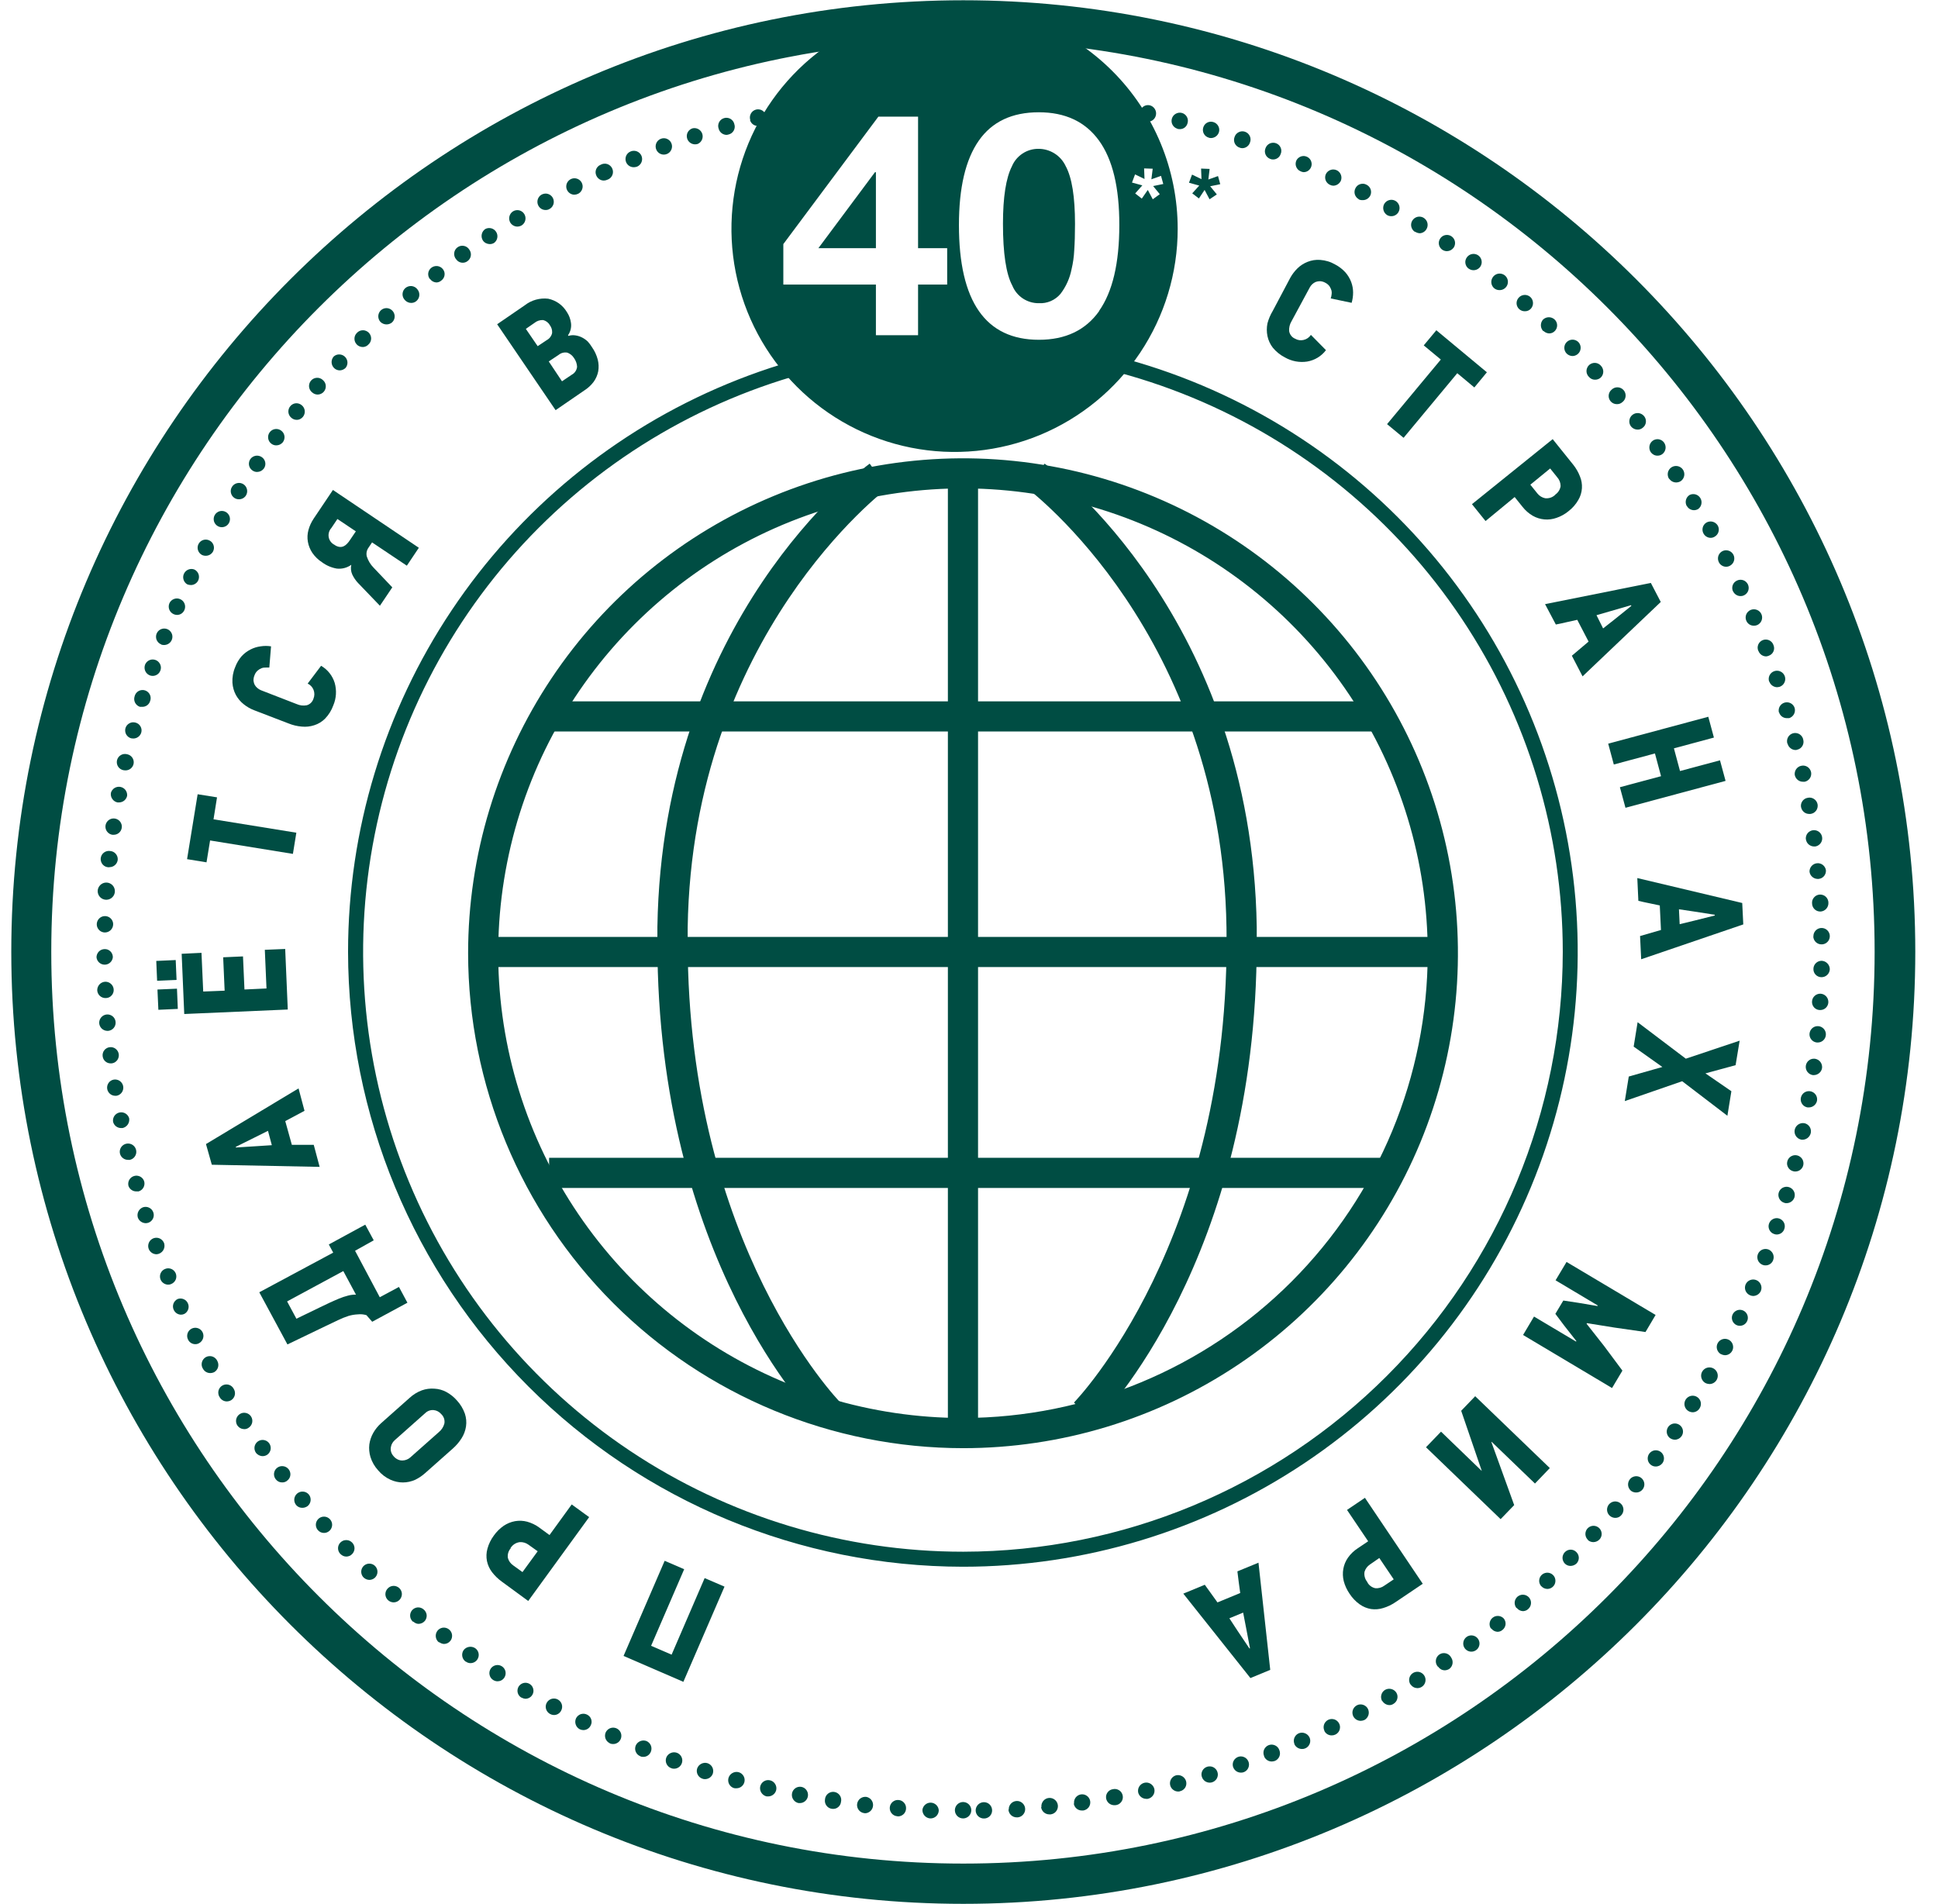 <svg width="57" height="56" viewBox="0 0 57 56" fill="none" xmlns="http://www.w3.org/2000/svg">
<path d="M0.332 27.992C0.332 12.561 12.889 0.008 28.332 0.008C43.775 0.008 56.332 12.561 56.332 27.992C56.332 43.423 43.775 55.992 28.332 55.992C12.889 55.992 0.332 43.429 0.332 27.992ZM55.136 27.992C55.136 13.211 43.11 1.184 28.332 1.184C13.554 1.184 1.508 13.211 1.508 27.992C1.508 42.774 13.537 54.808 28.332 54.808C43.127 54.808 55.136 42.786 55.136 27.992Z" fill="#004D43"/>
<path d="M10.237 27.994C10.237 24.418 11.298 20.921 13.285 17.948C15.272 14.974 18.096 12.656 21.4 11.287C24.704 9.919 28.34 9.561 31.848 10.258C35.356 10.956 38.578 12.678 41.107 15.207C43.636 17.736 45.358 20.959 46.056 24.466C46.754 27.974 46.396 31.61 45.027 34.914C43.658 38.219 41.341 41.043 38.367 43.03C35.393 45.017 31.897 46.078 28.32 46.078C23.526 46.072 18.93 44.165 15.54 40.775C12.15 37.385 10.243 32.788 10.237 27.994ZM45.964 27.994C45.964 24.505 44.929 21.093 42.99 18.192C41.051 15.29 38.296 13.029 35.071 11.694C31.847 10.359 28.299 10.01 24.877 10.692C21.454 11.373 18.311 13.055 15.844 15.523C13.377 17.991 11.698 21.136 11.018 24.558C10.338 27.981 10.689 31.529 12.026 34.752C13.363 37.976 15.626 40.73 18.528 42.668C21.43 44.605 24.842 45.638 28.332 45.636C33.008 45.629 37.49 43.768 40.795 40.46C44.101 37.153 45.96 32.67 45.964 27.994Z" fill="#004D43"/>
<path d="M28.085 53.249C28.083 53.201 28.096 53.154 28.121 53.113C28.146 53.072 28.182 53.04 28.226 53.02C28.269 53 28.318 52.993 28.365 53.001C28.412 53.009 28.456 53.03 28.491 53.063C28.526 53.096 28.55 53.138 28.561 53.185C28.572 53.231 28.568 53.28 28.551 53.325C28.534 53.37 28.504 53.408 28.465 53.436C28.426 53.463 28.38 53.479 28.332 53.48C28.269 53.482 28.207 53.458 28.161 53.415C28.115 53.372 28.088 53.312 28.085 53.249ZM28.696 53.249C28.695 53.185 28.72 53.123 28.764 53.077C28.808 53.031 28.869 53.004 28.933 53.002C28.965 53.001 28.996 53.007 29.026 53.018C29.056 53.029 29.083 53.047 29.106 53.069C29.129 53.091 29.147 53.117 29.16 53.147C29.172 53.176 29.179 53.207 29.18 53.239C29.181 53.27 29.175 53.302 29.164 53.331C29.153 53.361 29.136 53.388 29.114 53.41C29.092 53.433 29.066 53.451 29.036 53.463C29.007 53.476 28.976 53.482 28.945 53.482C28.913 53.483 28.881 53.478 28.851 53.466C28.821 53.455 28.794 53.438 28.77 53.416C28.747 53.393 28.729 53.367 28.716 53.338C28.703 53.308 28.696 53.277 28.696 53.245V53.249ZM27.36 53.48C27.297 53.476 27.237 53.448 27.195 53.401C27.152 53.354 27.129 53.293 27.13 53.229C27.137 53.169 27.167 53.114 27.212 53.075C27.258 53.035 27.317 53.014 27.378 53.016C27.438 53.018 27.496 53.043 27.539 53.085C27.582 53.127 27.608 53.184 27.611 53.245C27.61 53.277 27.603 53.308 27.59 53.337C27.577 53.367 27.558 53.393 27.535 53.415C27.511 53.437 27.484 53.454 27.454 53.465C27.424 53.476 27.392 53.481 27.36 53.48ZM29.67 53.221C29.667 53.174 29.679 53.127 29.703 53.086C29.727 53.045 29.763 53.012 29.806 52.991C29.849 52.971 29.896 52.963 29.944 52.969C29.991 52.976 30.035 52.996 30.07 53.028C30.106 53.059 30.132 53.101 30.144 53.147C30.156 53.193 30.154 53.241 30.139 53.286C30.123 53.331 30.095 53.371 30.057 53.4C30.019 53.429 29.974 53.446 29.927 53.449H29.913C29.881 53.45 29.849 53.445 29.819 53.434C29.788 53.423 29.761 53.406 29.737 53.384C29.714 53.362 29.695 53.336 29.682 53.307C29.668 53.277 29.661 53.246 29.66 53.214L29.67 53.221ZM26.39 53.416C26.326 53.411 26.267 53.381 26.226 53.332C26.185 53.284 26.165 53.221 26.17 53.157C26.175 53.094 26.205 53.035 26.254 52.994C26.302 52.953 26.365 52.932 26.428 52.938C26.46 52.94 26.491 52.949 26.519 52.963C26.547 52.977 26.572 52.997 26.592 53.021C26.613 53.045 26.628 53.073 26.638 53.103C26.647 53.133 26.651 53.165 26.648 53.196C26.645 53.257 26.619 53.315 26.574 53.356C26.529 53.398 26.47 53.421 26.409 53.42L26.39 53.416ZM30.63 53.148C30.625 53.1 30.634 53.051 30.656 53.009C30.678 52.966 30.712 52.931 30.754 52.907C30.796 52.884 30.844 52.874 30.892 52.878C30.94 52.882 30.986 52.9 31.023 52.93C31.061 52.96 31.089 53 31.103 53.046C31.118 53.092 31.119 53.141 31.105 53.187C31.092 53.233 31.065 53.275 31.029 53.306C30.992 53.337 30.947 53.356 30.899 53.361C30.889 53.364 30.878 53.364 30.868 53.361C30.807 53.363 30.748 53.341 30.702 53.301C30.657 53.261 30.627 53.206 30.621 53.146L30.63 53.148ZM25.421 53.325C25.39 53.321 25.359 53.312 25.331 53.296C25.303 53.281 25.279 53.26 25.259 53.235C25.239 53.21 25.224 53.181 25.216 53.151C25.207 53.12 25.205 53.088 25.209 53.056C25.218 52.993 25.25 52.935 25.3 52.896C25.351 52.857 25.414 52.839 25.478 52.846C25.537 52.856 25.59 52.888 25.627 52.935C25.664 52.982 25.682 53.041 25.678 53.101C25.674 53.161 25.649 53.217 25.606 53.259C25.563 53.301 25.506 53.326 25.447 53.328C25.436 53.328 25.425 53.327 25.415 53.322L25.421 53.325ZM31.591 53.044C31.587 53.013 31.588 52.982 31.596 52.951C31.604 52.921 31.617 52.892 31.636 52.867C31.655 52.842 31.679 52.82 31.706 52.804C31.733 52.788 31.763 52.778 31.794 52.773C31.825 52.769 31.857 52.77 31.887 52.778C31.918 52.786 31.947 52.8 31.972 52.819C31.997 52.837 32.018 52.861 32.034 52.888C32.05 52.915 32.061 52.945 32.065 52.976C32.074 53.039 32.057 53.103 32.019 53.154C31.98 53.204 31.924 53.237 31.861 53.247C31.851 53.248 31.84 53.248 31.83 53.247C31.771 53.25 31.712 53.23 31.666 53.193C31.62 53.155 31.59 53.101 31.581 53.042L31.591 53.044ZM24.459 53.196C24.428 53.191 24.398 53.18 24.372 53.163C24.346 53.147 24.323 53.125 24.305 53.099C24.287 53.074 24.274 53.045 24.267 53.015C24.26 52.984 24.259 52.953 24.264 52.922C24.266 52.889 24.275 52.856 24.291 52.827C24.306 52.797 24.327 52.771 24.353 52.751C24.379 52.73 24.409 52.715 24.442 52.706C24.474 52.698 24.507 52.696 24.54 52.701C24.573 52.706 24.604 52.718 24.632 52.736C24.66 52.754 24.684 52.778 24.703 52.806C24.721 52.833 24.733 52.864 24.739 52.897C24.744 52.93 24.743 52.964 24.735 52.996C24.728 53.053 24.701 53.105 24.657 53.143C24.614 53.181 24.559 53.201 24.502 53.2L24.459 53.196ZM32.534 52.897C32.528 52.866 32.529 52.834 32.535 52.803C32.542 52.772 32.555 52.743 32.573 52.718C32.591 52.692 32.614 52.67 32.641 52.653C32.667 52.637 32.697 52.626 32.728 52.621C32.761 52.613 32.794 52.611 32.827 52.617C32.859 52.623 32.89 52.635 32.918 52.653C32.946 52.671 32.969 52.695 32.987 52.723C33.005 52.751 33.017 52.782 33.022 52.815C33.028 52.847 33.026 52.881 33.018 52.913C33.009 52.945 32.995 52.975 32.974 53.001C32.953 53.027 32.928 53.048 32.899 53.064C32.869 53.079 32.837 53.089 32.804 53.091H32.763C32.709 53.089 32.657 53.069 32.615 53.034C32.573 52.998 32.545 52.95 32.534 52.897ZM23.488 53.029C23.426 53.017 23.37 52.98 23.334 52.928C23.297 52.875 23.283 52.81 23.294 52.747C23.299 52.715 23.311 52.685 23.328 52.658C23.345 52.632 23.368 52.608 23.394 52.59C23.42 52.572 23.45 52.559 23.481 52.553C23.512 52.547 23.545 52.546 23.576 52.553C23.633 52.565 23.684 52.598 23.718 52.645C23.753 52.693 23.769 52.751 23.764 52.809C23.759 52.868 23.733 52.922 23.69 52.963C23.648 53.003 23.592 53.027 23.533 53.029C23.518 53.03 23.503 53.03 23.488 53.029ZM33.477 52.722C33.463 52.659 33.474 52.593 33.509 52.538C33.543 52.484 33.598 52.445 33.661 52.431C33.724 52.417 33.79 52.428 33.844 52.463C33.899 52.497 33.937 52.552 33.952 52.615C33.958 52.647 33.958 52.679 33.952 52.711C33.946 52.743 33.933 52.773 33.915 52.8C33.897 52.827 33.873 52.85 33.846 52.868C33.819 52.886 33.789 52.898 33.757 52.904C33.741 52.907 33.724 52.907 33.708 52.904C33.655 52.903 33.604 52.884 33.562 52.851C33.521 52.819 33.491 52.773 33.477 52.722ZM22.541 52.831C22.48 52.815 22.426 52.776 22.392 52.722C22.358 52.668 22.346 52.603 22.359 52.541C22.366 52.51 22.379 52.481 22.397 52.455C22.415 52.429 22.439 52.407 22.465 52.39C22.492 52.373 22.522 52.362 22.553 52.356C22.585 52.351 22.617 52.352 22.647 52.359C22.678 52.366 22.708 52.379 22.733 52.397C22.759 52.416 22.781 52.439 22.798 52.466C22.815 52.493 22.826 52.523 22.832 52.554C22.837 52.585 22.836 52.617 22.829 52.648C22.816 52.7 22.786 52.747 22.743 52.78C22.701 52.814 22.648 52.832 22.594 52.833L22.541 52.831ZM34.418 52.508C34.402 52.446 34.411 52.38 34.444 52.324C34.476 52.269 34.529 52.229 34.591 52.212C34.653 52.198 34.718 52.208 34.773 52.241C34.828 52.273 34.868 52.326 34.885 52.387C34.893 52.418 34.895 52.45 34.891 52.481C34.887 52.513 34.876 52.543 34.86 52.571C34.843 52.598 34.822 52.621 34.796 52.64C34.77 52.659 34.741 52.672 34.71 52.679C34.692 52.687 34.673 52.691 34.653 52.689C34.6 52.689 34.547 52.671 34.505 52.638C34.462 52.606 34.432 52.56 34.418 52.508ZM21.596 52.591C21.534 52.575 21.482 52.534 21.449 52.478C21.417 52.422 21.409 52.356 21.425 52.294C21.442 52.232 21.483 52.179 21.538 52.147C21.593 52.114 21.659 52.104 21.721 52.119C21.778 52.134 21.827 52.169 21.86 52.218C21.893 52.266 21.907 52.325 21.899 52.384C21.892 52.442 21.863 52.495 21.819 52.534C21.774 52.573 21.718 52.594 21.659 52.593C21.638 52.595 21.617 52.593 21.596 52.59V52.591ZM35.348 52.255C35.338 52.225 35.335 52.194 35.338 52.162C35.342 52.131 35.351 52.101 35.366 52.073C35.381 52.046 35.401 52.022 35.426 52.002C35.451 51.982 35.479 51.968 35.509 51.959C35.539 51.95 35.571 51.947 35.602 51.95C35.633 51.953 35.664 51.962 35.692 51.977C35.719 51.992 35.744 52.012 35.764 52.036C35.784 52.061 35.799 52.089 35.808 52.119C35.818 52.149 35.821 52.181 35.818 52.212C35.815 52.243 35.806 52.274 35.791 52.302C35.776 52.33 35.756 52.354 35.731 52.374C35.707 52.394 35.679 52.409 35.649 52.418C35.626 52.425 35.603 52.428 35.579 52.428C35.527 52.428 35.476 52.41 35.434 52.379C35.393 52.347 35.362 52.303 35.348 52.253V52.255ZM20.663 52.313C20.602 52.294 20.552 52.252 20.522 52.196C20.492 52.14 20.485 52.075 20.504 52.014C20.524 51.953 20.568 51.902 20.625 51.873C20.683 51.843 20.749 51.837 20.811 51.856C20.872 51.877 20.922 51.919 20.951 51.976C20.98 52.033 20.985 52.099 20.966 52.16C20.95 52.208 20.919 52.249 20.878 52.279C20.837 52.308 20.788 52.324 20.737 52.325C20.712 52.326 20.687 52.322 20.663 52.313ZM36.269 51.971C36.254 51.926 36.253 51.878 36.265 51.833C36.278 51.788 36.303 51.747 36.339 51.716C36.374 51.685 36.418 51.665 36.465 51.658C36.511 51.652 36.559 51.66 36.601 51.681C36.643 51.701 36.679 51.734 36.702 51.775C36.726 51.815 36.738 51.862 36.735 51.909C36.732 51.956 36.716 52.001 36.688 52.039C36.66 52.077 36.621 52.105 36.577 52.121C36.551 52.13 36.524 52.134 36.497 52.133C36.447 52.133 36.397 52.117 36.357 52.088C36.316 52.058 36.285 52.017 36.269 51.969V51.971ZM19.741 52.002C19.681 51.98 19.631 51.935 19.604 51.877C19.577 51.819 19.574 51.752 19.596 51.691C19.619 51.632 19.665 51.584 19.723 51.558C19.781 51.531 19.847 51.528 19.907 51.549C19.961 51.568 20.006 51.606 20.035 51.655C20.064 51.705 20.074 51.763 20.064 51.819C20.054 51.875 20.024 51.926 19.98 51.963C19.936 51.999 19.88 52.019 19.823 52.018C19.794 52.019 19.764 52.013 19.738 52L19.741 52.002ZM37.181 51.65C37.168 51.62 37.16 51.588 37.16 51.555C37.159 51.522 37.165 51.49 37.177 51.459C37.19 51.429 37.208 51.401 37.232 51.378C37.255 51.355 37.283 51.337 37.314 51.325C37.345 51.313 37.377 51.308 37.41 51.309C37.443 51.311 37.475 51.319 37.505 51.333C37.535 51.347 37.561 51.367 37.583 51.392C37.604 51.417 37.62 51.446 37.63 51.477C37.653 51.537 37.652 51.603 37.627 51.662C37.601 51.72 37.553 51.767 37.494 51.79C37.465 51.799 37.435 51.805 37.405 51.806C37.355 51.806 37.307 51.791 37.266 51.763C37.225 51.735 37.194 51.695 37.177 51.648L37.181 51.65ZM18.831 51.65C18.802 51.639 18.776 51.621 18.753 51.6C18.73 51.578 18.712 51.551 18.7 51.523C18.687 51.494 18.681 51.463 18.68 51.431C18.68 51.4 18.686 51.368 18.697 51.339C18.722 51.28 18.769 51.233 18.828 51.208C18.886 51.183 18.952 51.181 19.012 51.203C19.071 51.228 19.118 51.275 19.143 51.334C19.167 51.393 19.167 51.459 19.143 51.518C19.125 51.563 19.095 51.602 19.055 51.629C19.016 51.656 18.969 51.67 18.921 51.67C18.889 51.672 18.857 51.666 18.828 51.652L18.831 51.65ZM38.072 51.291C38.047 51.232 38.047 51.166 38.071 51.107C38.095 51.048 38.141 51.001 38.2 50.976C38.259 50.952 38.325 50.952 38.384 50.976C38.443 50.999 38.49 51.044 38.517 51.102C38.53 51.131 38.537 51.162 38.537 51.194C38.538 51.226 38.532 51.258 38.52 51.287C38.508 51.316 38.491 51.343 38.469 51.366C38.447 51.389 38.42 51.407 38.391 51.419C38.36 51.433 38.327 51.44 38.293 51.438C38.246 51.438 38.199 51.424 38.159 51.398C38.119 51.373 38.088 51.336 38.068 51.292L38.072 51.291ZM17.935 51.269C17.878 51.242 17.833 51.194 17.81 51.135C17.788 51.076 17.789 51.01 17.814 50.952C17.832 50.913 17.861 50.878 17.897 50.853C17.933 50.828 17.975 50.814 18.018 50.811C18.062 50.808 18.105 50.817 18.144 50.837C18.183 50.857 18.216 50.887 18.239 50.924C18.262 50.961 18.275 51.004 18.275 51.047C18.276 51.091 18.265 51.134 18.243 51.172C18.221 51.21 18.19 51.241 18.151 51.262C18.113 51.283 18.07 51.294 18.026 51.292C17.994 51.293 17.961 51.285 17.931 51.271L17.935 51.269ZM38.955 50.904C38.933 50.861 38.926 50.813 38.932 50.765C38.938 50.718 38.959 50.673 38.99 50.638C39.022 50.602 39.063 50.576 39.109 50.564C39.156 50.552 39.204 50.554 39.25 50.569C39.295 50.585 39.334 50.614 39.363 50.652C39.392 50.69 39.409 50.736 39.412 50.783C39.414 50.831 39.403 50.878 39.379 50.92C39.354 50.961 39.318 50.994 39.275 51.014C39.242 51.03 39.207 51.038 39.17 51.038C39.125 51.039 39.08 51.027 39.041 51.004C39.002 50.98 38.971 50.946 38.951 50.906L38.955 50.904ZM17.054 50.859C16.997 50.83 16.953 50.78 16.933 50.719C16.912 50.658 16.916 50.592 16.943 50.534C16.957 50.506 16.977 50.481 17.001 50.46C17.025 50.439 17.052 50.423 17.082 50.413C17.113 50.403 17.144 50.4 17.176 50.402C17.207 50.404 17.238 50.413 17.266 50.427C17.295 50.441 17.32 50.459 17.341 50.483C17.362 50.506 17.378 50.534 17.388 50.564C17.398 50.593 17.402 50.625 17.4 50.657C17.397 50.688 17.388 50.718 17.373 50.746C17.354 50.787 17.324 50.821 17.286 50.845C17.248 50.869 17.204 50.882 17.159 50.882C17.123 50.882 17.087 50.874 17.054 50.859ZM39.804 50.48C39.775 50.423 39.769 50.357 39.788 50.296C39.807 50.235 39.85 50.184 39.906 50.154C39.963 50.124 40.029 50.118 40.09 50.138C40.151 50.157 40.202 50.199 40.232 50.256C40.261 50.313 40.267 50.38 40.248 50.441C40.229 50.502 40.187 50.554 40.131 50.585C40.096 50.601 40.058 50.609 40.02 50.61C39.976 50.61 39.932 50.597 39.894 50.575C39.856 50.552 39.825 50.519 39.804 50.48ZM16.175 50.406C16.119 50.375 16.078 50.323 16.06 50.262C16.042 50.201 16.049 50.135 16.08 50.079C16.111 50.023 16.163 49.981 16.224 49.963C16.285 49.945 16.352 49.952 16.408 49.983C16.464 50.014 16.506 50.065 16.524 50.127C16.542 50.188 16.535 50.254 16.504 50.311C16.49 50.339 16.469 50.365 16.445 50.385C16.42 50.406 16.391 50.421 16.36 50.43C16.33 50.439 16.297 50.441 16.265 50.437C16.234 50.433 16.203 50.422 16.175 50.406ZM40.65 50.027C40.619 49.971 40.611 49.906 40.628 49.844C40.644 49.783 40.684 49.73 40.739 49.698C40.795 49.667 40.861 49.658 40.923 49.675C40.986 49.691 41.039 49.731 41.072 49.786C41.088 49.813 41.098 49.844 41.102 49.875C41.106 49.907 41.103 49.939 41.094 49.969C41.086 50 41.071 50.029 41.051 50.053C41.031 50.078 41.007 50.099 40.979 50.114C40.944 50.137 40.902 50.149 40.86 50.147C40.819 50.145 40.779 50.133 40.744 50.112C40.709 50.091 40.679 50.062 40.658 50.027H40.65ZM15.332 49.926C15.283 49.896 15.247 49.849 15.23 49.795C15.213 49.74 15.217 49.681 15.24 49.629C15.263 49.577 15.305 49.536 15.357 49.512C15.408 49.488 15.467 49.484 15.522 49.5C15.576 49.516 15.623 49.551 15.654 49.599C15.684 49.648 15.696 49.705 15.688 49.761C15.679 49.818 15.65 49.869 15.606 49.906C15.563 49.942 15.507 49.962 15.45 49.961C15.411 49.958 15.373 49.946 15.339 49.926H15.332ZM41.482 49.537C41.457 49.496 41.444 49.449 41.445 49.401C41.447 49.353 41.462 49.307 41.49 49.268C41.518 49.229 41.557 49.199 41.602 49.182C41.646 49.166 41.695 49.162 41.742 49.173C41.788 49.184 41.831 49.209 41.863 49.244C41.896 49.279 41.917 49.323 41.925 49.371C41.932 49.418 41.925 49.467 41.905 49.51C41.885 49.553 41.852 49.59 41.811 49.614C41.773 49.637 41.729 49.648 41.684 49.648C41.646 49.647 41.608 49.637 41.574 49.618C41.54 49.6 41.511 49.573 41.49 49.541L41.482 49.537ZM14.503 49.408C14.477 49.391 14.454 49.369 14.436 49.344C14.418 49.318 14.405 49.289 14.399 49.258C14.392 49.227 14.391 49.196 14.397 49.165C14.403 49.134 14.414 49.104 14.431 49.078C14.448 49.051 14.47 49.029 14.496 49.011C14.522 48.993 14.552 48.98 14.582 48.974C14.613 48.967 14.645 48.967 14.676 48.972C14.707 48.978 14.736 48.99 14.763 49.007C14.789 49.024 14.812 49.046 14.83 49.072C14.848 49.098 14.86 49.127 14.867 49.158C14.873 49.189 14.874 49.221 14.868 49.251C14.863 49.282 14.851 49.312 14.834 49.338C14.813 49.371 14.784 49.398 14.75 49.417C14.716 49.436 14.678 49.446 14.639 49.447C14.594 49.448 14.549 49.436 14.511 49.412L14.503 49.408ZM42.293 49.02C42.27 48.994 42.252 48.965 42.241 48.932C42.231 48.9 42.227 48.865 42.231 48.831C42.234 48.797 42.245 48.764 42.263 48.735C42.28 48.705 42.304 48.68 42.332 48.66C42.36 48.641 42.392 48.627 42.426 48.621C42.459 48.615 42.494 48.617 42.527 48.625C42.56 48.633 42.591 48.649 42.618 48.67C42.645 48.692 42.667 48.719 42.682 48.749C42.718 48.802 42.732 48.867 42.721 48.93C42.71 48.993 42.674 49.049 42.622 49.086C42.58 49.111 42.531 49.125 42.482 49.124C42.446 49.122 42.41 49.112 42.379 49.093C42.347 49.075 42.321 49.05 42.301 49.02H42.293ZM13.698 48.87C13.645 48.834 13.609 48.778 13.597 48.715C13.585 48.652 13.598 48.587 13.634 48.533C13.672 48.481 13.729 48.446 13.793 48.435C13.857 48.424 13.922 48.438 13.976 48.473C14.019 48.503 14.051 48.545 14.068 48.594C14.084 48.644 14.085 48.697 14.068 48.746C14.052 48.796 14.021 48.839 13.978 48.869C13.935 48.899 13.884 48.914 13.832 48.913C13.787 48.912 13.742 48.897 13.706 48.87H13.698ZM43.084 48.481C43.065 48.456 43.051 48.426 43.043 48.396C43.035 48.365 43.034 48.333 43.039 48.301C43.043 48.27 43.054 48.239 43.071 48.212C43.087 48.185 43.109 48.161 43.135 48.142C43.173 48.115 43.219 48.099 43.266 48.097C43.313 48.096 43.359 48.108 43.4 48.132C43.44 48.157 43.472 48.192 43.492 48.235C43.512 48.278 43.519 48.325 43.512 48.372C43.505 48.418 43.484 48.462 43.453 48.497C43.421 48.532 43.38 48.556 43.334 48.568C43.289 48.58 43.241 48.578 43.196 48.562C43.152 48.547 43.113 48.518 43.084 48.481ZM12.911 48.304C12.86 48.265 12.826 48.207 12.818 48.143C12.809 48.08 12.826 48.015 12.864 47.964C12.883 47.938 12.907 47.917 12.934 47.901C12.961 47.885 12.991 47.875 13.022 47.87C13.054 47.866 13.085 47.868 13.116 47.876C13.147 47.884 13.175 47.898 13.2 47.917C13.226 47.936 13.248 47.96 13.264 47.988C13.28 48.015 13.291 48.046 13.295 48.077C13.299 48.109 13.297 48.141 13.289 48.172C13.281 48.203 13.267 48.232 13.247 48.257C13.224 48.287 13.195 48.31 13.161 48.326C13.127 48.342 13.09 48.35 13.053 48.349C13.004 48.344 12.957 48.326 12.918 48.296L12.911 48.304ZM43.851 47.898C43.818 47.847 43.804 47.786 43.814 47.727C43.824 47.667 43.855 47.613 43.903 47.576C43.95 47.538 44.01 47.52 44.07 47.525C44.13 47.529 44.187 47.556 44.228 47.6C44.248 47.624 44.263 47.652 44.272 47.683C44.281 47.713 44.284 47.745 44.281 47.776C44.277 47.807 44.268 47.838 44.252 47.865C44.237 47.893 44.216 47.917 44.191 47.936C44.149 47.973 44.095 47.993 44.039 47.991C44.004 47.989 43.969 47.978 43.937 47.961C43.906 47.943 43.879 47.919 43.858 47.89L43.851 47.898ZM12.156 47.703C12.131 47.684 12.109 47.659 12.093 47.631C12.077 47.603 12.067 47.572 12.064 47.541C12.06 47.509 12.063 47.476 12.072 47.446C12.081 47.415 12.096 47.386 12.116 47.361C12.137 47.336 12.162 47.316 12.19 47.301C12.219 47.286 12.25 47.277 12.282 47.274C12.314 47.272 12.346 47.276 12.377 47.286C12.407 47.296 12.435 47.312 12.46 47.334C12.484 47.353 12.505 47.378 12.52 47.406C12.536 47.433 12.545 47.464 12.549 47.495C12.552 47.527 12.549 47.559 12.539 47.589C12.53 47.62 12.515 47.648 12.495 47.672C12.471 47.7 12.441 47.722 12.407 47.737C12.373 47.752 12.337 47.759 12.3 47.758C12.245 47.753 12.194 47.729 12.156 47.69V47.703ZM44.607 47.299C44.586 47.275 44.571 47.247 44.561 47.217C44.551 47.187 44.547 47.155 44.549 47.123C44.551 47.092 44.56 47.061 44.574 47.033C44.589 47.004 44.608 46.979 44.632 46.958C44.656 46.938 44.684 46.922 44.714 46.912C44.744 46.902 44.776 46.898 44.808 46.901C44.839 46.903 44.87 46.911 44.898 46.926C44.927 46.94 44.952 46.96 44.973 46.984C45.014 47.032 45.034 47.095 45.029 47.158C45.025 47.221 44.995 47.28 44.947 47.322C44.905 47.362 44.848 47.384 44.79 47.384C44.754 47.382 44.719 47.372 44.687 47.355C44.656 47.338 44.628 47.314 44.607 47.285V47.299ZM11.415 47.063C11.392 47.042 11.373 47.017 11.359 46.989C11.345 46.96 11.337 46.93 11.335 46.898C11.334 46.867 11.338 46.835 11.348 46.806C11.359 46.776 11.375 46.748 11.396 46.725C11.417 46.701 11.442 46.681 11.471 46.666C11.499 46.652 11.53 46.644 11.562 46.641C11.594 46.639 11.626 46.643 11.656 46.654C11.687 46.664 11.714 46.68 11.738 46.701C11.762 46.722 11.782 46.748 11.796 46.777C11.81 46.805 11.818 46.837 11.82 46.868C11.822 46.9 11.817 46.932 11.806 46.962C11.796 46.993 11.779 47.02 11.758 47.044C11.736 47.069 11.708 47.09 11.678 47.104C11.647 47.118 11.614 47.125 11.581 47.126C11.52 47.126 11.461 47.104 11.415 47.063ZM45.334 46.655C45.297 46.615 45.274 46.563 45.27 46.508C45.267 46.454 45.282 46.399 45.313 46.354C45.345 46.309 45.391 46.277 45.444 46.262C45.496 46.247 45.553 46.25 45.603 46.272C45.654 46.294 45.695 46.332 45.721 46.38C45.746 46.429 45.754 46.485 45.743 46.539C45.733 46.593 45.704 46.641 45.661 46.676C45.619 46.711 45.566 46.73 45.511 46.731C45.477 46.73 45.444 46.723 45.413 46.709C45.382 46.695 45.355 46.674 45.332 46.649L45.334 46.655ZM10.698 46.398C10.658 46.36 10.632 46.309 10.626 46.254C10.619 46.199 10.632 46.143 10.662 46.096C10.691 46.05 10.737 46.015 10.789 45.998C10.842 45.981 10.899 45.983 10.951 46.003C11.002 46.023 11.045 46.061 11.072 46.11C11.099 46.158 11.108 46.215 11.098 46.269C11.088 46.324 11.059 46.373 11.017 46.409C10.974 46.444 10.921 46.464 10.865 46.465C10.803 46.464 10.744 46.44 10.698 46.398ZM46.026 45.986C46.004 45.964 45.987 45.938 45.975 45.908C45.963 45.88 45.956 45.848 45.956 45.817C45.956 45.786 45.963 45.754 45.975 45.725C45.987 45.696 46.004 45.67 46.026 45.648C46.048 45.625 46.075 45.607 46.104 45.594C46.133 45.582 46.164 45.575 46.196 45.575C46.227 45.575 46.259 45.582 46.288 45.594C46.317 45.607 46.343 45.625 46.365 45.648C46.387 45.67 46.405 45.696 46.417 45.725C46.429 45.754 46.436 45.785 46.436 45.817C46.436 45.849 46.429 45.88 46.417 45.909C46.405 45.938 46.387 45.964 46.365 45.986C46.316 46.03 46.253 46.054 46.188 46.054C46.127 46.053 46.069 46.029 46.026 45.986ZM10.011 45.702C9.989 45.68 9.972 45.654 9.96 45.625C9.948 45.596 9.942 45.565 9.942 45.534C9.942 45.503 9.948 45.472 9.96 45.443C9.972 45.414 9.989 45.388 10.011 45.366C10.034 45.343 10.061 45.325 10.09 45.312C10.12 45.3 10.152 45.294 10.184 45.294C10.216 45.294 10.247 45.3 10.277 45.312C10.306 45.325 10.333 45.343 10.356 45.366C10.378 45.388 10.396 45.415 10.408 45.444C10.42 45.473 10.427 45.504 10.427 45.536C10.427 45.568 10.42 45.599 10.408 45.628C10.396 45.657 10.378 45.684 10.356 45.706C10.334 45.729 10.308 45.747 10.278 45.76C10.249 45.772 10.218 45.779 10.187 45.779C10.155 45.779 10.123 45.772 10.094 45.76C10.065 45.747 10.039 45.729 10.017 45.706L10.011 45.702ZM46.705 45.288C46.671 45.256 46.646 45.214 46.636 45.168C46.625 45.122 46.628 45.074 46.645 45.029C46.661 44.985 46.69 44.947 46.729 44.919C46.767 44.892 46.813 44.876 46.86 44.874C46.907 44.873 46.954 44.885 46.994 44.91C47.035 44.935 47.066 44.971 47.086 45.014C47.106 45.057 47.112 45.105 47.105 45.152C47.097 45.198 47.076 45.242 47.043 45.276C46.997 45.325 46.933 45.352 46.867 45.354C46.807 45.355 46.75 45.334 46.705 45.296V45.288ZM9.35 45.002C9.319 44.967 9.299 44.923 9.292 44.876C9.286 44.829 9.293 44.782 9.314 44.739C9.335 44.697 9.367 44.661 9.408 44.637C9.449 44.613 9.496 44.602 9.543 44.605C9.59 44.607 9.635 44.624 9.673 44.653C9.711 44.681 9.739 44.72 9.755 44.765C9.771 44.809 9.773 44.857 9.761 44.903C9.749 44.949 9.724 44.99 9.689 45.022C9.644 45.063 9.586 45.085 9.525 45.084C9.492 45.083 9.459 45.076 9.429 45.062C9.399 45.047 9.372 45.027 9.35 45.002ZM47.351 44.582C47.314 44.551 47.288 44.51 47.275 44.464C47.262 44.419 47.263 44.37 47.278 44.325C47.292 44.279 47.32 44.239 47.358 44.21C47.395 44.18 47.441 44.162 47.488 44.158C47.535 44.155 47.583 44.165 47.625 44.188C47.666 44.212 47.7 44.247 47.722 44.289C47.743 44.331 47.752 44.379 47.747 44.427C47.741 44.474 47.722 44.519 47.691 44.555C47.669 44.583 47.641 44.605 47.609 44.62C47.577 44.635 47.541 44.642 47.506 44.641C47.449 44.64 47.394 44.619 47.351 44.582ZM8.713 44.267C8.671 44.218 8.65 44.155 8.655 44.09C8.66 44.026 8.691 43.967 8.74 43.925C8.789 43.883 8.852 43.863 8.917 43.868C8.981 43.873 9.04 43.903 9.082 43.952C9.123 44.001 9.142 44.065 9.136 44.128C9.13 44.191 9.1 44.25 9.051 44.291C9.007 44.325 8.953 44.344 8.897 44.345C8.863 44.346 8.828 44.34 8.796 44.327C8.764 44.313 8.736 44.293 8.713 44.267ZM47.971 43.845C47.922 43.804 47.891 43.745 47.885 43.682C47.879 43.618 47.898 43.555 47.938 43.505C47.963 43.474 47.995 43.449 48.033 43.434C48.07 43.419 48.11 43.413 48.15 43.417C48.19 43.421 48.228 43.436 48.261 43.458C48.294 43.481 48.32 43.512 48.338 43.548C48.356 43.584 48.365 43.624 48.363 43.664C48.362 43.704 48.35 43.743 48.33 43.777C48.309 43.812 48.281 43.84 48.246 43.861C48.212 43.881 48.172 43.893 48.132 43.894C48.075 43.897 48.017 43.88 47.971 43.845ZM8.11 43.505C8.09 43.48 8.076 43.452 8.067 43.421C8.059 43.39 8.056 43.358 8.06 43.327C8.064 43.295 8.075 43.265 8.09 43.237C8.106 43.21 8.127 43.186 8.153 43.167C8.204 43.128 8.268 43.112 8.331 43.121C8.395 43.129 8.452 43.163 8.491 43.213C8.511 43.238 8.525 43.267 8.533 43.297C8.542 43.328 8.544 43.359 8.539 43.391C8.535 43.422 8.524 43.452 8.508 43.479C8.492 43.506 8.47 43.529 8.444 43.548C8.404 43.582 8.352 43.6 8.298 43.598C8.262 43.599 8.226 43.591 8.193 43.575C8.16 43.558 8.132 43.535 8.11 43.505ZM48.554 43.081C48.517 43.052 48.489 43.013 48.474 42.969C48.459 42.924 48.458 42.876 48.47 42.831C48.482 42.785 48.507 42.745 48.542 42.714C48.577 42.682 48.621 42.662 48.667 42.655C48.714 42.649 48.761 42.656 48.803 42.676C48.846 42.696 48.881 42.728 48.906 42.769C48.93 42.809 48.942 42.855 48.94 42.902C48.938 42.949 48.922 42.995 48.895 43.032C48.872 43.062 48.842 43.087 48.809 43.104C48.775 43.12 48.738 43.13 48.7 43.13C48.647 43.131 48.596 43.114 48.554 43.081ZM7.526 42.723C7.5 42.685 7.485 42.639 7.484 42.592C7.483 42.545 7.496 42.498 7.522 42.459C7.547 42.419 7.584 42.388 7.627 42.369C7.67 42.35 7.718 42.344 7.764 42.352C7.811 42.36 7.854 42.382 7.888 42.414C7.922 42.446 7.946 42.488 7.956 42.534C7.967 42.58 7.964 42.628 7.947 42.672C7.93 42.716 7.901 42.754 7.863 42.782C7.823 42.81 7.774 42.825 7.725 42.825C7.686 42.825 7.648 42.815 7.614 42.798C7.579 42.78 7.549 42.755 7.526 42.723ZM49.124 42.3C49.085 42.273 49.056 42.235 49.038 42.191C49.021 42.147 49.017 42.099 49.027 42.053C49.037 42.007 49.06 41.965 49.094 41.932C49.127 41.9 49.17 41.877 49.216 41.868C49.262 41.86 49.31 41.865 49.353 41.883C49.397 41.901 49.434 41.932 49.46 41.971C49.486 42.01 49.5 42.056 49.5 42.103C49.5 42.15 49.486 42.196 49.46 42.235C49.438 42.267 49.41 42.293 49.376 42.312C49.342 42.33 49.304 42.341 49.266 42.342C49.216 42.342 49.167 42.327 49.126 42.3H49.124ZM6.98 41.922C6.946 41.868 6.934 41.803 6.947 41.74C6.961 41.678 6.998 41.623 7.052 41.588C7.105 41.553 7.17 41.541 7.232 41.555C7.295 41.568 7.349 41.605 7.384 41.659C7.418 41.712 7.43 41.777 7.417 41.839C7.403 41.901 7.366 41.956 7.313 41.99C7.275 42.018 7.229 42.033 7.182 42.031C7.142 42.03 7.103 42.02 7.068 42.001C7.033 41.982 7.003 41.955 6.98 41.922ZM49.657 41.498C49.602 41.464 49.563 41.41 49.548 41.347C49.533 41.284 49.544 41.218 49.578 41.163C49.612 41.108 49.666 41.069 49.729 41.054C49.792 41.039 49.858 41.05 49.913 41.084C49.94 41.101 49.964 41.123 49.982 41.149C50.001 41.174 50.014 41.204 50.021 41.235C50.028 41.266 50.029 41.298 50.023 41.329C50.018 41.36 50.006 41.39 49.989 41.417C49.969 41.451 49.941 41.48 49.907 41.5C49.873 41.521 49.834 41.533 49.795 41.535C49.746 41.536 49.699 41.523 49.657 41.498ZM6.465 41.098C6.445 41.071 6.432 41.04 6.425 41.007C6.418 40.975 6.418 40.941 6.424 40.908C6.431 40.876 6.445 40.845 6.464 40.817C6.483 40.79 6.508 40.767 6.537 40.75C6.565 40.733 6.597 40.722 6.63 40.718C6.663 40.714 6.697 40.716 6.729 40.726C6.761 40.735 6.791 40.751 6.816 40.773C6.842 40.794 6.862 40.821 6.877 40.851C6.91 40.905 6.92 40.971 6.905 41.033C6.89 41.094 6.852 41.148 6.797 41.181C6.759 41.203 6.715 41.215 6.671 41.216C6.629 41.216 6.588 41.205 6.552 41.184C6.516 41.163 6.486 41.134 6.465 41.098ZM50.158 40.674C50.106 40.645 50.067 40.598 50.047 40.542C50.027 40.486 50.028 40.424 50.05 40.369C50.073 40.314 50.114 40.268 50.167 40.241C50.22 40.215 50.282 40.208 50.339 40.223C50.397 40.238 50.447 40.273 50.48 40.322C50.514 40.371 50.528 40.431 50.521 40.49C50.514 40.549 50.485 40.604 50.441 40.643C50.396 40.683 50.339 40.705 50.279 40.705C50.237 40.703 50.196 40.693 50.158 40.674ZM5.971 40.258C5.952 40.23 5.94 40.199 5.934 40.166C5.928 40.133 5.93 40.099 5.938 40.066C5.946 40.034 5.96 40.003 5.981 39.977C6.001 39.95 6.027 39.928 6.056 39.912C6.086 39.896 6.118 39.887 6.152 39.884C6.185 39.881 6.219 39.885 6.25 39.896C6.282 39.907 6.311 39.925 6.335 39.947C6.36 39.97 6.38 39.998 6.393 40.028C6.423 40.084 6.43 40.15 6.413 40.211C6.395 40.272 6.355 40.324 6.3 40.355C6.263 40.373 6.223 40.382 6.183 40.382C6.14 40.382 6.097 40.371 6.06 40.349C6.023 40.327 5.992 40.296 5.971 40.258ZM50.621 39.83C50.565 39.8 50.522 39.749 50.503 39.688C50.484 39.627 50.489 39.561 50.519 39.504C50.549 39.448 50.6 39.405 50.661 39.386C50.722 39.367 50.788 39.373 50.845 39.402C50.893 39.427 50.931 39.468 50.953 39.517C50.975 39.566 50.981 39.622 50.968 39.674C50.955 39.727 50.924 39.773 50.882 39.806C50.839 39.84 50.786 39.858 50.732 39.857C50.696 39.856 50.66 39.846 50.629 39.828L50.621 39.83ZM5.53 39.396C5.501 39.339 5.497 39.273 5.517 39.213C5.537 39.153 5.58 39.103 5.637 39.075C5.694 39.046 5.76 39.042 5.821 39.062C5.881 39.082 5.931 39.126 5.959 39.182C5.987 39.24 5.991 39.305 5.971 39.365C5.951 39.426 5.908 39.476 5.852 39.505C5.82 39.523 5.783 39.533 5.745 39.532C5.7 39.533 5.656 39.52 5.618 39.496C5.579 39.472 5.549 39.437 5.53 39.396ZM51.07 38.969C51.018 38.943 50.977 38.9 50.955 38.846C50.933 38.792 50.931 38.732 50.951 38.678C50.971 38.623 51.01 38.578 51.061 38.55C51.112 38.522 51.171 38.514 51.227 38.528C51.284 38.541 51.333 38.575 51.366 38.623C51.399 38.671 51.413 38.729 51.406 38.787C51.398 38.844 51.37 38.897 51.326 38.935C51.282 38.973 51.226 38.993 51.168 38.992C51.134 38.992 51.1 38.984 51.07 38.969ZM5.11 38.523C5.096 38.495 5.089 38.463 5.087 38.432C5.086 38.4 5.091 38.368 5.102 38.338C5.113 38.309 5.13 38.281 5.152 38.258C5.173 38.234 5.199 38.216 5.228 38.203C5.285 38.183 5.348 38.185 5.403 38.209C5.459 38.233 5.503 38.278 5.527 38.333C5.552 38.388 5.555 38.451 5.535 38.508C5.516 38.565 5.476 38.613 5.423 38.642C5.392 38.657 5.358 38.665 5.323 38.665C5.278 38.664 5.234 38.65 5.196 38.625C5.159 38.599 5.129 38.565 5.11 38.523ZM51.471 38.094C51.412 38.069 51.365 38.021 51.34 37.962C51.316 37.903 51.316 37.836 51.341 37.777C51.366 37.717 51.415 37.671 51.475 37.647C51.535 37.623 51.602 37.624 51.661 37.65C51.721 37.676 51.767 37.724 51.791 37.785C51.815 37.845 51.814 37.912 51.788 37.971C51.768 38.014 51.736 38.05 51.697 38.075C51.657 38.1 51.611 38.114 51.564 38.115C51.532 38.114 51.5 38.107 51.471 38.094ZM4.723 37.633C4.711 37.604 4.704 37.572 4.705 37.541C4.705 37.509 4.711 37.478 4.723 37.449C4.736 37.42 4.754 37.393 4.776 37.371C4.799 37.349 4.825 37.331 4.855 37.32C4.913 37.295 4.979 37.295 5.038 37.319C5.097 37.343 5.143 37.39 5.168 37.448C5.192 37.507 5.193 37.572 5.169 37.631C5.144 37.69 5.098 37.737 5.04 37.761C5.011 37.776 4.979 37.783 4.946 37.782C4.899 37.782 4.852 37.767 4.812 37.74C4.773 37.714 4.742 37.677 4.723 37.633ZM51.84 37.199C51.811 37.188 51.784 37.17 51.761 37.148C51.738 37.127 51.719 37.1 51.706 37.071C51.694 37.042 51.687 37.011 51.686 36.979C51.685 36.947 51.691 36.916 51.702 36.886C51.714 36.856 51.731 36.83 51.753 36.806C51.775 36.783 51.801 36.765 51.83 36.752C51.859 36.739 51.891 36.733 51.922 36.732C51.954 36.731 51.986 36.737 52.015 36.748C52.074 36.772 52.121 36.819 52.147 36.877C52.172 36.935 52.174 37.002 52.151 37.061C52.135 37.107 52.104 37.146 52.064 37.174C52.024 37.201 51.977 37.216 51.928 37.215C51.898 37.216 51.868 37.211 51.84 37.199ZM4.373 36.729C4.351 36.668 4.354 36.601 4.381 36.542C4.408 36.483 4.458 36.438 4.518 36.416C4.579 36.395 4.646 36.398 4.704 36.426C4.762 36.455 4.806 36.505 4.828 36.565C4.838 36.601 4.841 36.639 4.836 36.675C4.83 36.712 4.816 36.748 4.796 36.779C4.775 36.809 4.747 36.835 4.715 36.854C4.683 36.873 4.647 36.885 4.61 36.888C4.559 36.889 4.508 36.874 4.466 36.846C4.424 36.817 4.391 36.776 4.373 36.729ZM52.181 36.293C52.151 36.283 52.123 36.267 52.099 36.247C52.076 36.226 52.056 36.201 52.042 36.173C52.028 36.145 52.02 36.114 52.017 36.083C52.015 36.051 52.019 36.02 52.029 35.99C52.039 35.96 52.055 35.932 52.075 35.908C52.096 35.885 52.121 35.865 52.149 35.851C52.177 35.837 52.208 35.829 52.239 35.826C52.271 35.824 52.302 35.828 52.332 35.838C52.362 35.848 52.39 35.864 52.414 35.886C52.438 35.907 52.457 35.932 52.471 35.961C52.484 35.989 52.492 36.02 52.494 36.052C52.495 36.084 52.491 36.115 52.48 36.145C52.465 36.193 52.434 36.234 52.394 36.263C52.353 36.292 52.304 36.307 52.255 36.307C52.229 36.306 52.204 36.302 52.181 36.293ZM4.054 35.809C4.036 35.747 4.042 35.681 4.072 35.624C4.102 35.567 4.152 35.524 4.213 35.504C4.274 35.486 4.339 35.492 4.394 35.522C4.45 35.551 4.492 35.601 4.511 35.661C4.531 35.721 4.526 35.786 4.498 35.842C4.469 35.899 4.42 35.942 4.361 35.962C4.337 35.969 4.312 35.973 4.287 35.974C4.236 35.973 4.186 35.957 4.145 35.928C4.103 35.898 4.071 35.857 4.054 35.809ZM52.48 35.375C52.419 35.357 52.367 35.316 52.336 35.26C52.305 35.203 52.297 35.138 52.315 35.076C52.333 35.014 52.375 34.963 52.431 34.932C52.488 34.902 52.554 34.895 52.615 34.913C52.677 34.932 52.728 34.974 52.759 35.03C52.789 35.086 52.796 35.153 52.778 35.214C52.762 35.263 52.732 35.307 52.69 35.337C52.648 35.368 52.598 35.385 52.546 35.385C52.524 35.387 52.501 35.384 52.48 35.375ZM3.778 34.876C3.763 34.815 3.772 34.751 3.803 34.697C3.834 34.643 3.885 34.604 3.945 34.586C4.004 34.569 4.069 34.575 4.124 34.604C4.179 34.633 4.221 34.682 4.24 34.741C4.258 34.803 4.25 34.868 4.22 34.924C4.189 34.98 4.138 35.021 4.077 35.039H4.009C3.958 35.04 3.908 35.024 3.867 34.995C3.825 34.965 3.794 34.924 3.778 34.876ZM52.741 34.446C52.71 34.438 52.681 34.425 52.656 34.406C52.631 34.388 52.61 34.364 52.594 34.337C52.578 34.31 52.567 34.28 52.562 34.249C52.558 34.218 52.56 34.187 52.568 34.156C52.575 34.125 52.589 34.096 52.608 34.071C52.627 34.045 52.651 34.024 52.678 34.008C52.705 33.992 52.736 33.981 52.767 33.976C52.798 33.972 52.83 33.973 52.861 33.981C52.892 33.989 52.921 34.003 52.946 34.022C52.972 34.041 52.993 34.064 53.01 34.092C53.026 34.119 53.036 34.149 53.041 34.181C53.046 34.212 53.044 34.244 53.036 34.275C53.023 34.326 52.992 34.372 52.95 34.404C52.908 34.437 52.856 34.454 52.803 34.454C52.782 34.455 52.761 34.452 52.741 34.446ZM3.531 33.936C3.518 33.89 3.52 33.84 3.536 33.794C3.552 33.749 3.581 33.709 3.62 33.68C3.659 33.651 3.705 33.634 3.754 33.632C3.802 33.629 3.85 33.642 3.891 33.666C3.933 33.692 3.966 33.728 3.986 33.772C4.007 33.816 4.013 33.865 4.006 33.913C3.998 33.961 3.976 34.005 3.943 34.041C3.91 34.076 3.868 34.1 3.82 34.111C3.802 34.114 3.784 34.114 3.766 34.111C3.713 34.112 3.661 34.095 3.619 34.063C3.576 34.032 3.545 33.987 3.531 33.936ZM52.968 33.514C52.907 33.5 52.853 33.462 52.819 33.408C52.785 33.355 52.773 33.291 52.785 33.229C52.798 33.165 52.835 33.109 52.889 33.072C52.943 33.036 53.009 33.022 53.073 33.034C53.136 33.048 53.19 33.086 53.225 33.14C53.259 33.194 53.271 33.259 53.258 33.322C53.244 33.385 53.206 33.441 53.152 33.477C53.098 33.513 53.032 33.528 52.968 33.516V33.514ZM3.325 32.987C3.317 32.927 3.332 32.865 3.367 32.815C3.403 32.765 3.456 32.731 3.516 32.718C3.576 32.706 3.638 32.716 3.691 32.748C3.743 32.779 3.782 32.83 3.799 32.888C3.809 32.952 3.795 33.017 3.759 33.071C3.723 33.124 3.668 33.162 3.605 33.176C3.588 33.178 3.572 33.178 3.556 33.176C3.502 33.175 3.45 33.156 3.408 33.122C3.366 33.088 3.336 33.04 3.325 32.987ZM53.163 32.569C53.115 32.561 53.072 32.539 53.037 32.507C53.003 32.474 52.979 32.431 52.968 32.385C52.958 32.338 52.961 32.289 52.979 32.245C52.996 32.2 53.026 32.162 53.065 32.134C53.104 32.107 53.151 32.092 53.199 32.091C53.246 32.09 53.293 32.103 53.334 32.129C53.374 32.155 53.406 32.192 53.425 32.236C53.444 32.279 53.449 32.328 53.441 32.375C53.429 32.43 53.399 32.479 53.356 32.514C53.313 32.549 53.259 32.569 53.203 32.569H53.163ZM3.153 32.025C3.148 31.994 3.149 31.963 3.156 31.932C3.163 31.902 3.176 31.873 3.194 31.848C3.212 31.822 3.235 31.8 3.261 31.784C3.288 31.767 3.317 31.756 3.348 31.751C3.379 31.746 3.411 31.747 3.442 31.755C3.473 31.762 3.502 31.775 3.527 31.794C3.553 31.812 3.575 31.836 3.591 31.863C3.608 31.89 3.619 31.92 3.624 31.951C3.629 31.982 3.628 32.014 3.62 32.045C3.613 32.076 3.6 32.105 3.581 32.131C3.562 32.156 3.539 32.178 3.512 32.195C3.485 32.211 3.455 32.222 3.424 32.227C3.411 32.229 3.398 32.229 3.385 32.227C3.329 32.226 3.275 32.205 3.233 32.168C3.19 32.131 3.162 32.08 3.153 32.025ZM53.32 31.619C53.257 31.61 53.199 31.576 53.16 31.525C53.121 31.474 53.104 31.41 53.112 31.346C53.116 31.315 53.126 31.285 53.142 31.257C53.157 31.229 53.178 31.205 53.204 31.186C53.229 31.166 53.258 31.152 53.288 31.144C53.319 31.136 53.351 31.134 53.382 31.138C53.445 31.148 53.502 31.181 53.541 31.232C53.579 31.282 53.597 31.346 53.59 31.409C53.582 31.467 53.553 31.52 53.508 31.558C53.464 31.596 53.408 31.618 53.349 31.619H53.32ZM3.019 31.062C3.015 31.032 3.017 31 3.026 30.97C3.034 30.939 3.048 30.911 3.068 30.887C3.087 30.862 3.111 30.841 3.139 30.826C3.166 30.811 3.196 30.802 3.227 30.798C3.259 30.794 3.29 30.797 3.321 30.805C3.351 30.814 3.379 30.828 3.404 30.848C3.429 30.867 3.449 30.892 3.465 30.919C3.48 30.947 3.49 30.977 3.494 31.008C3.497 31.039 3.495 31.071 3.486 31.101C3.478 31.132 3.463 31.16 3.444 31.185C3.424 31.209 3.4 31.23 3.373 31.246C3.345 31.261 3.315 31.271 3.284 31.274H3.249C3.191 31.273 3.136 31.251 3.094 31.212C3.051 31.173 3.025 31.12 3.019 31.062ZM53.441 30.66C53.393 30.656 53.347 30.638 53.31 30.608C53.273 30.577 53.245 30.537 53.231 30.491C53.217 30.445 53.217 30.396 53.231 30.351C53.244 30.305 53.272 30.264 53.309 30.233C53.346 30.203 53.391 30.184 53.438 30.18C53.486 30.175 53.534 30.185 53.576 30.208C53.618 30.231 53.653 30.265 53.675 30.308C53.697 30.35 53.706 30.398 53.701 30.446C53.695 30.505 53.667 30.56 53.622 30.6C53.578 30.639 53.52 30.661 53.46 30.66H53.441ZM2.918 30.094C2.914 30.031 2.935 29.969 2.976 29.921C3.017 29.872 3.075 29.842 3.138 29.836C3.202 29.83 3.265 29.85 3.315 29.891C3.364 29.932 3.395 29.991 3.4 30.055C3.406 30.119 3.386 30.183 3.345 30.232C3.304 30.281 3.245 30.312 3.181 30.318H3.157C3.097 30.317 3.039 30.294 2.994 30.252C2.95 30.211 2.923 30.155 2.918 30.094ZM53.522 29.705C53.49 29.704 53.459 29.697 53.431 29.684C53.402 29.67 53.376 29.651 53.355 29.628C53.333 29.604 53.317 29.576 53.307 29.546C53.297 29.516 53.292 29.484 53.295 29.453C53.298 29.389 53.327 29.329 53.374 29.287C53.422 29.244 53.484 29.222 53.548 29.225C53.611 29.229 53.671 29.258 53.714 29.306C53.756 29.353 53.778 29.416 53.775 29.48C53.772 29.541 53.745 29.599 53.701 29.641C53.656 29.683 53.597 29.706 53.536 29.705H53.522ZM2.86 29.128C2.858 29.064 2.881 29.001 2.924 28.953C2.967 28.906 3.027 28.877 3.091 28.873C3.155 28.87 3.218 28.893 3.265 28.937C3.313 28.98 3.341 29.04 3.344 29.105C3.346 29.136 3.341 29.168 3.33 29.198C3.32 29.228 3.303 29.255 3.281 29.278C3.26 29.302 3.234 29.32 3.205 29.333C3.176 29.346 3.144 29.353 3.113 29.353C3.049 29.356 2.988 29.334 2.94 29.292C2.893 29.25 2.864 29.191 2.86 29.128ZM53.571 28.739C53.539 28.739 53.508 28.733 53.479 28.72C53.45 28.708 53.424 28.69 53.402 28.667C53.38 28.645 53.363 28.618 53.351 28.588C53.34 28.559 53.335 28.527 53.336 28.496C53.336 28.432 53.362 28.371 53.407 28.327C53.452 28.282 53.513 28.257 53.577 28.257C53.641 28.259 53.702 28.287 53.747 28.333C53.792 28.379 53.817 28.441 53.818 28.506C53.815 28.568 53.789 28.628 53.743 28.671C53.698 28.715 53.638 28.739 53.575 28.739H53.571ZM2.838 28.156C2.838 28.092 2.863 28.031 2.907 27.985C2.951 27.94 3.012 27.914 3.076 27.913C3.108 27.912 3.139 27.917 3.169 27.928C3.199 27.94 3.226 27.958 3.248 27.98C3.271 28.002 3.289 28.029 3.301 28.059C3.313 28.088 3.319 28.12 3.319 28.152C3.313 28.212 3.286 28.267 3.241 28.308C3.197 28.349 3.139 28.371 3.079 28.371C3.018 28.371 2.96 28.349 2.916 28.308C2.871 28.267 2.844 28.212 2.838 28.152V28.156ZM53.336 27.539C53.334 27.491 53.348 27.444 53.373 27.404C53.399 27.363 53.436 27.331 53.48 27.312C53.524 27.293 53.573 27.288 53.62 27.296C53.667 27.305 53.711 27.327 53.745 27.361C53.779 27.394 53.803 27.437 53.813 27.484C53.822 27.531 53.818 27.58 53.8 27.624C53.782 27.669 53.751 27.707 53.711 27.733C53.672 27.76 53.625 27.774 53.577 27.774C53.513 27.776 53.452 27.751 53.406 27.707C53.36 27.663 53.333 27.603 53.332 27.539H53.336ZM3.081 27.424C3.034 27.423 2.988 27.408 2.949 27.381C2.91 27.353 2.88 27.315 2.862 27.27C2.845 27.226 2.842 27.177 2.852 27.131C2.863 27.084 2.887 27.042 2.921 27.009C2.956 26.976 2.999 26.954 3.046 26.946C3.093 26.938 3.141 26.944 3.185 26.963C3.229 26.982 3.265 27.014 3.291 27.054C3.317 27.095 3.33 27.142 3.328 27.189C3.326 27.253 3.299 27.313 3.253 27.357C3.207 27.401 3.145 27.425 3.081 27.424ZM53.297 26.581C53.293 26.548 53.295 26.515 53.304 26.483C53.314 26.451 53.329 26.421 53.351 26.396C53.372 26.371 53.398 26.35 53.427 26.335C53.457 26.32 53.489 26.311 53.522 26.309C53.555 26.308 53.588 26.312 53.619 26.324C53.651 26.335 53.679 26.353 53.703 26.376C53.727 26.399 53.745 26.427 53.758 26.457C53.771 26.488 53.778 26.52 53.777 26.553C53.779 26.617 53.757 26.678 53.715 26.726C53.673 26.773 53.615 26.803 53.551 26.808H53.536C53.475 26.808 53.417 26.785 53.373 26.744C53.329 26.703 53.302 26.647 53.297 26.586V26.581ZM3.118 26.462C3.052 26.46 2.989 26.432 2.943 26.384C2.898 26.336 2.872 26.272 2.873 26.205C2.874 26.139 2.902 26.076 2.949 26.029C2.996 25.983 3.06 25.956 3.126 25.956C3.193 25.956 3.256 25.983 3.304 26.029C3.351 26.076 3.378 26.139 3.379 26.205C3.38 26.272 3.355 26.336 3.309 26.384C3.263 26.432 3.2 26.46 3.134 26.462H3.118ZM53.221 25.634C53.22 25.573 53.242 25.514 53.283 25.468C53.324 25.423 53.38 25.394 53.441 25.388C53.501 25.382 53.562 25.399 53.611 25.436C53.659 25.473 53.692 25.527 53.703 25.587C53.706 25.619 53.703 25.651 53.694 25.681C53.684 25.712 53.669 25.74 53.649 25.765C53.628 25.789 53.603 25.809 53.575 25.824C53.546 25.838 53.515 25.847 53.483 25.849C53.475 25.852 53.466 25.852 53.458 25.849C53.399 25.848 53.343 25.826 53.299 25.786C53.255 25.747 53.227 25.692 53.221 25.634ZM3.196 25.507C3.163 25.506 3.13 25.499 3.1 25.485C3.07 25.471 3.043 25.451 3.021 25.426C2.999 25.401 2.983 25.372 2.973 25.34C2.962 25.308 2.959 25.275 2.962 25.242C2.966 25.209 2.976 25.177 2.992 25.148C3.008 25.119 3.03 25.094 3.057 25.074C3.084 25.054 3.114 25.039 3.146 25.032C3.179 25.024 3.212 25.023 3.245 25.029C3.308 25.034 3.366 25.064 3.406 25.113C3.447 25.16 3.467 25.223 3.463 25.286C3.456 25.345 3.429 25.4 3.384 25.44C3.34 25.48 3.283 25.503 3.223 25.503L3.196 25.507ZM53.114 24.687C53.108 24.64 53.116 24.592 53.137 24.549C53.158 24.507 53.191 24.471 53.233 24.448C53.274 24.424 53.321 24.413 53.368 24.416C53.416 24.419 53.461 24.435 53.499 24.464C53.537 24.493 53.565 24.532 53.581 24.577C53.596 24.622 53.599 24.67 53.587 24.716C53.575 24.762 53.55 24.804 53.514 24.835C53.479 24.867 53.435 24.888 53.388 24.895H53.351C53.294 24.893 53.239 24.872 53.195 24.834C53.152 24.796 53.124 24.744 53.116 24.687H53.114ZM3.307 24.551C3.259 24.544 3.215 24.523 3.18 24.49C3.144 24.458 3.119 24.415 3.108 24.369C3.097 24.322 3.099 24.273 3.116 24.228C3.133 24.183 3.163 24.144 3.202 24.116C3.241 24.088 3.288 24.072 3.336 24.071C3.384 24.07 3.431 24.083 3.472 24.109C3.512 24.134 3.544 24.172 3.563 24.216C3.583 24.26 3.588 24.309 3.579 24.356C3.569 24.412 3.539 24.462 3.496 24.497C3.452 24.533 3.397 24.552 3.34 24.551H3.307ZM52.972 23.742C52.966 23.711 52.967 23.679 52.973 23.648C52.98 23.617 52.993 23.588 53.011 23.562C53.029 23.536 53.052 23.514 53.079 23.497C53.105 23.48 53.135 23.469 53.166 23.464C53.199 23.456 53.232 23.455 53.264 23.461C53.296 23.467 53.327 23.48 53.354 23.498C53.382 23.516 53.405 23.539 53.423 23.567C53.441 23.594 53.453 23.625 53.459 23.658C53.464 23.69 53.463 23.723 53.455 23.755C53.448 23.787 53.434 23.817 53.414 23.843C53.394 23.869 53.369 23.891 53.341 23.908C53.312 23.924 53.281 23.934 53.248 23.938C53.236 23.94 53.223 23.94 53.211 23.938C53.155 23.938 53.1 23.919 53.057 23.883C53.014 23.847 52.984 23.797 52.974 23.742H52.972ZM3.457 23.6C3.394 23.587 3.339 23.55 3.303 23.498C3.266 23.445 3.252 23.381 3.262 23.318C3.278 23.259 3.316 23.209 3.367 23.176C3.419 23.144 3.481 23.132 3.541 23.143C3.601 23.154 3.654 23.187 3.691 23.235C3.727 23.284 3.745 23.345 3.739 23.405C3.727 23.461 3.697 23.51 3.653 23.546C3.609 23.581 3.554 23.6 3.498 23.6H3.457ZM52.789 22.806C52.783 22.775 52.783 22.742 52.79 22.711C52.796 22.679 52.809 22.649 52.827 22.623C52.845 22.596 52.868 22.574 52.895 22.556C52.922 22.538 52.952 22.526 52.984 22.521C53.015 22.514 53.046 22.514 53.077 22.52C53.108 22.526 53.138 22.538 53.164 22.556C53.19 22.573 53.213 22.596 53.23 22.622C53.248 22.648 53.26 22.677 53.267 22.708C53.273 22.739 53.273 22.771 53.267 22.802C53.261 22.833 53.249 22.862 53.231 22.889C53.214 22.915 53.191 22.937 53.165 22.955C53.139 22.973 53.11 22.985 53.079 22.991C53.063 22.992 53.047 22.992 53.03 22.991C52.975 22.992 52.922 22.974 52.879 22.941C52.835 22.907 52.804 22.86 52.791 22.806H52.789ZM3.638 22.653C3.605 22.648 3.574 22.636 3.546 22.618C3.518 22.6 3.494 22.577 3.476 22.549C3.457 22.522 3.445 22.491 3.439 22.458C3.433 22.426 3.434 22.392 3.441 22.36C3.449 22.328 3.463 22.298 3.482 22.271C3.502 22.245 3.527 22.222 3.556 22.206C3.584 22.189 3.616 22.179 3.649 22.175C3.682 22.172 3.715 22.174 3.746 22.184C3.804 22.197 3.855 22.231 3.889 22.279C3.924 22.328 3.939 22.387 3.932 22.446C3.925 22.505 3.896 22.559 3.851 22.598C3.807 22.637 3.749 22.658 3.69 22.657C3.672 22.657 3.655 22.656 3.638 22.653ZM52.572 21.875C52.561 21.843 52.557 21.81 52.56 21.777C52.563 21.744 52.573 21.711 52.589 21.682C52.605 21.653 52.627 21.627 52.653 21.607C52.68 21.587 52.71 21.572 52.742 21.564C52.775 21.556 52.809 21.555 52.841 21.561C52.874 21.566 52.906 21.579 52.933 21.597C52.961 21.616 52.985 21.64 53.003 21.668C53.021 21.696 53.033 21.727 53.038 21.76C53.046 21.791 53.047 21.823 53.042 21.854C53.037 21.885 53.026 21.914 53.01 21.941C52.993 21.968 52.972 21.991 52.946 22.01C52.921 22.028 52.892 22.041 52.861 22.048C52.843 22.056 52.824 22.059 52.805 22.058C52.752 22.056 52.702 22.037 52.661 22.004C52.62 21.971 52.59 21.926 52.577 21.875H52.572ZM3.857 21.714C3.827 21.705 3.798 21.691 3.774 21.672C3.749 21.653 3.728 21.628 3.712 21.601C3.697 21.574 3.687 21.544 3.683 21.512C3.679 21.481 3.681 21.449 3.689 21.419C3.706 21.358 3.746 21.305 3.802 21.274C3.829 21.258 3.859 21.248 3.89 21.244C3.922 21.24 3.953 21.243 3.984 21.251C4.014 21.259 4.043 21.272 4.069 21.291C4.094 21.31 4.115 21.334 4.131 21.362C4.147 21.389 4.157 21.419 4.162 21.451C4.166 21.482 4.163 21.514 4.155 21.544C4.14 21.596 4.109 21.64 4.066 21.672C4.023 21.704 3.971 21.72 3.918 21.72C3.899 21.72 3.881 21.718 3.863 21.714H3.857ZM52.321 20.953C52.306 20.893 52.315 20.829 52.346 20.775C52.377 20.721 52.428 20.681 52.488 20.664C52.547 20.647 52.612 20.653 52.667 20.682C52.722 20.711 52.764 20.76 52.783 20.819C52.801 20.881 52.794 20.946 52.764 21.003C52.734 21.059 52.683 21.101 52.622 21.121C52.599 21.121 52.573 21.121 52.55 21.121C52.5 21.12 52.451 21.104 52.411 21.074C52.371 21.044 52.341 21.002 52.327 20.953H52.321ZM4.116 20.788C4.055 20.768 4.004 20.725 3.974 20.668C3.944 20.611 3.939 20.544 3.958 20.483C3.965 20.451 3.979 20.42 3.998 20.393C4.017 20.366 4.042 20.344 4.07 20.327C4.099 20.31 4.13 20.299 4.163 20.295C4.196 20.291 4.229 20.294 4.261 20.303C4.292 20.313 4.322 20.328 4.347 20.35C4.372 20.371 4.393 20.398 4.407 20.427C4.422 20.457 4.43 20.489 4.431 20.522C4.433 20.555 4.427 20.588 4.415 20.619C4.401 20.668 4.37 20.711 4.329 20.742C4.287 20.772 4.237 20.789 4.186 20.788C4.165 20.79 4.143 20.79 4.122 20.788H4.116ZM52.033 20.045C52.013 19.984 52.017 19.918 52.046 19.86C52.075 19.802 52.125 19.759 52.187 19.738C52.217 19.728 52.249 19.724 52.281 19.726C52.312 19.728 52.344 19.736 52.372 19.751C52.401 19.765 52.426 19.784 52.447 19.808C52.468 19.832 52.484 19.86 52.495 19.891C52.505 19.921 52.509 19.953 52.507 19.985C52.505 20.017 52.496 20.048 52.482 20.076C52.468 20.105 52.448 20.131 52.424 20.152C52.4 20.173 52.372 20.189 52.342 20.199C52.316 20.206 52.288 20.21 52.26 20.211C52.211 20.208 52.164 20.191 52.124 20.162C52.085 20.132 52.055 20.092 52.039 20.045H52.033ZM4.415 19.866C4.354 19.845 4.304 19.801 4.276 19.743C4.248 19.685 4.243 19.618 4.264 19.557C4.278 19.516 4.304 19.479 4.338 19.451C4.372 19.423 4.413 19.404 4.457 19.398C4.501 19.392 4.545 19.398 4.586 19.415C4.627 19.433 4.662 19.461 4.687 19.497C4.713 19.533 4.728 19.575 4.732 19.619C4.735 19.663 4.726 19.707 4.706 19.746C4.686 19.786 4.656 19.819 4.618 19.842C4.58 19.865 4.537 19.878 4.493 19.878C4.467 19.878 4.44 19.875 4.415 19.866ZM51.716 19.145C51.703 19.115 51.696 19.083 51.695 19.05C51.695 19.018 51.701 18.985 51.714 18.955C51.727 18.925 51.745 18.898 51.769 18.875C51.792 18.853 51.82 18.835 51.851 18.824C51.881 18.812 51.914 18.807 51.946 18.809C51.979 18.811 52.011 18.819 52.04 18.833C52.069 18.848 52.095 18.868 52.117 18.893C52.138 18.918 52.154 18.947 52.163 18.978C52.175 19.007 52.181 19.038 52.18 19.07C52.179 19.102 52.172 19.133 52.159 19.161C52.146 19.19 52.127 19.216 52.104 19.237C52.08 19.258 52.053 19.275 52.023 19.285C51.997 19.297 51.968 19.304 51.94 19.305C51.891 19.303 51.844 19.287 51.805 19.259C51.766 19.23 51.736 19.191 51.72 19.145H51.716ZM4.74 18.951C4.696 18.933 4.658 18.903 4.631 18.863C4.604 18.824 4.589 18.778 4.589 18.731C4.588 18.683 4.601 18.637 4.627 18.596C4.653 18.556 4.689 18.525 4.733 18.506C4.776 18.487 4.825 18.481 4.871 18.489C4.918 18.497 4.962 18.519 4.996 18.552C5.03 18.585 5.054 18.627 5.065 18.673C5.075 18.72 5.072 18.768 5.055 18.812C5.038 18.858 5.007 18.898 4.966 18.926C4.926 18.954 4.879 18.969 4.83 18.97C4.801 18.971 4.772 18.967 4.744 18.958L4.74 18.951ZM51.362 18.256C51.349 18.227 51.343 18.196 51.342 18.164C51.342 18.133 51.348 18.101 51.359 18.072C51.371 18.042 51.389 18.015 51.411 17.993C51.433 17.97 51.459 17.952 51.488 17.939C51.547 17.914 51.614 17.912 51.674 17.936C51.733 17.959 51.782 18.005 51.807 18.064C51.833 18.123 51.834 18.189 51.811 18.249C51.788 18.309 51.742 18.357 51.683 18.383C51.652 18.396 51.619 18.403 51.586 18.402C51.54 18.403 51.494 18.39 51.455 18.366C51.416 18.341 51.385 18.306 51.366 18.264L51.362 18.256ZM5.106 18.062C5.048 18.036 5.003 17.988 4.979 17.929C4.956 17.869 4.957 17.804 4.981 17.745C5.007 17.686 5.055 17.64 5.115 17.617C5.175 17.593 5.241 17.595 5.3 17.621C5.359 17.646 5.405 17.695 5.428 17.754C5.452 17.814 5.45 17.881 5.425 17.939C5.406 17.983 5.376 18.02 5.337 18.046C5.298 18.072 5.252 18.085 5.205 18.085C5.172 18.084 5.14 18.077 5.11 18.064L5.106 18.062ZM50.971 17.393C50.958 17.365 50.95 17.334 50.948 17.302C50.947 17.27 50.952 17.239 50.962 17.209C50.973 17.179 50.99 17.152 51.011 17.129C51.033 17.106 51.059 17.087 51.088 17.074C51.145 17.047 51.212 17.043 51.272 17.064C51.332 17.085 51.381 17.13 51.409 17.187C51.436 17.244 51.44 17.311 51.419 17.371C51.398 17.431 51.353 17.48 51.296 17.508C51.265 17.524 51.231 17.532 51.197 17.531C51.151 17.532 51.105 17.519 51.066 17.495C51.027 17.471 50.995 17.436 50.975 17.395L50.971 17.393ZM5.506 17.185C5.454 17.154 5.415 17.104 5.398 17.046C5.38 16.987 5.385 16.925 5.412 16.87C5.439 16.815 5.485 16.772 5.542 16.75C5.598 16.728 5.661 16.727 5.718 16.75C5.775 16.778 5.819 16.828 5.84 16.888C5.86 16.948 5.857 17.015 5.829 17.072C5.809 17.113 5.779 17.147 5.74 17.17C5.702 17.194 5.658 17.207 5.613 17.206C5.576 17.206 5.54 17.199 5.506 17.185ZM50.555 16.536C50.526 16.479 50.52 16.413 50.539 16.352C50.558 16.291 50.6 16.241 50.656 16.211C50.684 16.196 50.715 16.187 50.747 16.184C50.778 16.181 50.81 16.185 50.84 16.195C50.87 16.204 50.898 16.219 50.923 16.24C50.947 16.26 50.967 16.285 50.982 16.313C50.997 16.341 51.006 16.372 51.008 16.403C51.011 16.435 51.008 16.467 50.998 16.497C50.989 16.527 50.974 16.555 50.953 16.58C50.933 16.604 50.908 16.624 50.88 16.639C50.846 16.658 50.808 16.668 50.769 16.668C50.724 16.668 50.681 16.656 50.643 16.632C50.605 16.609 50.575 16.576 50.555 16.536ZM5.938 16.32C5.882 16.29 5.84 16.238 5.822 16.177C5.804 16.117 5.81 16.051 5.841 15.995C5.871 15.939 5.922 15.897 5.983 15.879C6.044 15.861 6.109 15.868 6.165 15.898C6.193 15.912 6.218 15.932 6.238 15.956C6.258 15.98 6.273 16.008 6.282 16.038C6.292 16.069 6.295 16.1 6.292 16.131C6.289 16.163 6.279 16.193 6.265 16.221C6.244 16.258 6.213 16.29 6.176 16.312C6.138 16.334 6.096 16.345 6.053 16.345C6.013 16.346 5.973 16.337 5.938 16.32ZM50.11 15.703C50.093 15.676 50.081 15.646 50.076 15.615C50.071 15.583 50.072 15.551 50.079 15.52C50.086 15.489 50.099 15.459 50.118 15.434C50.137 15.408 50.16 15.386 50.188 15.369C50.244 15.337 50.31 15.328 50.373 15.344C50.435 15.361 50.489 15.401 50.522 15.456C50.538 15.484 50.548 15.514 50.552 15.546C50.556 15.578 50.553 15.61 50.544 15.64C50.536 15.671 50.521 15.7 50.501 15.724C50.481 15.749 50.457 15.77 50.429 15.785C50.393 15.807 50.352 15.819 50.31 15.818C50.27 15.817 50.23 15.806 50.196 15.786C50.161 15.766 50.131 15.738 50.11 15.703ZM6.403 15.472C6.376 15.456 6.352 15.435 6.333 15.41C6.314 15.385 6.3 15.356 6.292 15.326C6.285 15.295 6.283 15.264 6.287 15.232C6.292 15.201 6.302 15.171 6.318 15.144C6.334 15.117 6.355 15.094 6.38 15.075C6.405 15.056 6.434 15.042 6.464 15.034C6.495 15.026 6.526 15.025 6.558 15.029C6.589 15.033 6.619 15.044 6.646 15.06C6.691 15.086 6.726 15.127 6.746 15.176C6.766 15.225 6.769 15.279 6.755 15.329C6.741 15.38 6.711 15.425 6.669 15.457C6.627 15.488 6.576 15.505 6.523 15.505C6.481 15.505 6.439 15.493 6.403 15.472ZM49.614 14.889C49.581 14.834 49.571 14.769 49.586 14.707C49.6 14.646 49.638 14.592 49.692 14.558C49.746 14.53 49.809 14.524 49.868 14.54C49.927 14.557 49.977 14.595 50.009 14.647C50.042 14.699 50.053 14.761 50.041 14.821C50.03 14.881 49.996 14.934 49.947 14.97C49.908 14.993 49.865 15.005 49.82 15.005C49.778 15.004 49.737 14.992 49.7 14.971C49.664 14.949 49.634 14.918 49.614 14.881V14.889ZM6.896 14.646C6.87 14.629 6.847 14.607 6.829 14.581C6.811 14.555 6.799 14.526 6.792 14.495C6.785 14.464 6.785 14.433 6.79 14.402C6.796 14.371 6.808 14.341 6.825 14.315C6.859 14.261 6.913 14.223 6.976 14.209C7.038 14.194 7.104 14.206 7.158 14.24C7.212 14.274 7.25 14.329 7.264 14.391C7.279 14.454 7.267 14.52 7.233 14.574C7.211 14.608 7.18 14.636 7.145 14.655C7.109 14.674 7.069 14.684 7.029 14.684C6.982 14.685 6.936 14.672 6.896 14.646ZM49.091 14.084C49.073 14.057 49.061 14.027 49.055 13.995C49.049 13.964 49.049 13.931 49.055 13.9C49.068 13.836 49.106 13.78 49.16 13.744C49.214 13.709 49.28 13.696 49.344 13.709C49.407 13.722 49.463 13.759 49.499 13.813C49.534 13.867 49.547 13.932 49.535 13.995C49.523 14.057 49.487 14.113 49.435 14.15C49.395 14.175 49.348 14.188 49.301 14.189C49.261 14.189 49.222 14.18 49.187 14.162C49.151 14.143 49.121 14.117 49.099 14.084H49.091ZM7.425 13.837C7.399 13.819 7.377 13.796 7.359 13.77C7.342 13.743 7.33 13.714 7.324 13.682C7.319 13.651 7.319 13.619 7.326 13.588C7.332 13.557 7.345 13.528 7.363 13.502C7.4 13.45 7.456 13.415 7.519 13.404C7.582 13.393 7.647 13.408 7.7 13.444C7.726 13.461 7.749 13.484 7.766 13.511C7.784 13.537 7.795 13.567 7.801 13.598C7.807 13.629 7.807 13.661 7.8 13.692C7.793 13.723 7.78 13.752 7.762 13.778C7.739 13.809 7.71 13.834 7.676 13.852C7.643 13.869 7.605 13.879 7.567 13.88C7.517 13.882 7.467 13.867 7.425 13.837ZM48.554 13.302C48.518 13.249 48.503 13.184 48.513 13.121C48.523 13.057 48.557 13 48.609 12.962C48.634 12.943 48.663 12.93 48.694 12.923C48.724 12.915 48.756 12.914 48.787 12.919C48.818 12.925 48.848 12.936 48.875 12.952C48.902 12.969 48.925 12.991 48.943 13.016C48.98 13.069 48.996 13.133 48.986 13.197C48.976 13.261 48.942 13.318 48.891 13.356C48.85 13.386 48.802 13.401 48.753 13.401C48.714 13.402 48.676 13.393 48.642 13.376C48.607 13.358 48.577 13.333 48.554 13.302ZM7.983 13.051C7.932 13.014 7.897 12.957 7.888 12.894C7.878 12.831 7.893 12.766 7.931 12.715C7.969 12.663 8.025 12.629 8.088 12.619C8.151 12.609 8.216 12.625 8.267 12.662C8.294 12.681 8.316 12.705 8.333 12.732C8.35 12.76 8.361 12.79 8.366 12.822C8.371 12.854 8.369 12.887 8.361 12.918C8.353 12.949 8.339 12.979 8.32 13.005C8.297 13.034 8.267 13.057 8.233 13.074C8.2 13.09 8.163 13.098 8.125 13.098C8.074 13.099 8.024 13.082 7.983 13.051ZM47.971 12.542C47.931 12.49 47.914 12.425 47.923 12.361C47.931 12.296 47.965 12.238 48.017 12.198C48.068 12.159 48.133 12.142 48.198 12.15C48.262 12.159 48.32 12.193 48.36 12.244C48.379 12.269 48.394 12.298 48.402 12.328C48.41 12.359 48.412 12.39 48.408 12.422C48.404 12.453 48.394 12.483 48.378 12.511C48.362 12.538 48.34 12.562 48.315 12.581C48.274 12.616 48.221 12.635 48.167 12.635C48.13 12.635 48.093 12.627 48.059 12.611C48.025 12.595 47.995 12.571 47.971 12.542ZM8.571 12.289C8.546 12.269 8.525 12.244 8.51 12.216C8.495 12.188 8.486 12.158 8.482 12.126C8.479 12.094 8.482 12.062 8.491 12.032C8.5 12.002 8.515 11.973 8.536 11.949C8.555 11.924 8.579 11.904 8.607 11.889C8.634 11.873 8.664 11.864 8.696 11.861C8.727 11.858 8.758 11.861 8.788 11.87C8.818 11.879 8.846 11.894 8.87 11.914C8.896 11.933 8.917 11.958 8.933 11.986C8.949 12.014 8.959 12.045 8.963 12.077C8.966 12.109 8.964 12.142 8.955 12.173C8.946 12.204 8.931 12.233 8.911 12.258C8.888 12.287 8.858 12.311 8.825 12.326C8.791 12.342 8.754 12.349 8.716 12.347C8.663 12.345 8.611 12.324 8.571 12.289ZM47.37 11.801C47.329 11.752 47.309 11.69 47.314 11.626C47.319 11.563 47.349 11.504 47.397 11.463C47.421 11.439 47.45 11.42 47.481 11.407C47.512 11.395 47.546 11.389 47.58 11.391C47.613 11.392 47.646 11.4 47.676 11.415C47.707 11.43 47.734 11.451 47.755 11.476C47.777 11.502 47.794 11.532 47.803 11.564C47.813 11.597 47.815 11.631 47.811 11.664C47.807 11.698 47.796 11.73 47.778 11.759C47.761 11.787 47.738 11.812 47.71 11.832C47.667 11.869 47.612 11.888 47.555 11.886C47.52 11.887 47.485 11.879 47.453 11.864C47.421 11.85 47.393 11.828 47.37 11.801ZM9.185 11.544C9.159 11.524 9.137 11.499 9.12 11.47C9.104 11.442 9.094 11.41 9.09 11.377C9.087 11.344 9.09 11.311 9.1 11.279C9.11 11.248 9.126 11.219 9.148 11.194C9.169 11.169 9.196 11.148 9.226 11.134C9.256 11.12 9.288 11.112 9.321 11.111C9.354 11.109 9.387 11.115 9.418 11.127C9.449 11.139 9.477 11.157 9.5 11.181C9.524 11.201 9.544 11.227 9.558 11.255C9.572 11.283 9.58 11.314 9.582 11.346C9.584 11.377 9.58 11.409 9.57 11.439C9.56 11.469 9.544 11.497 9.523 11.521C9.501 11.547 9.473 11.568 9.441 11.582C9.409 11.597 9.375 11.604 9.341 11.604C9.283 11.603 9.229 11.582 9.185 11.544ZM46.74 11.091C46.715 11.069 46.696 11.041 46.682 11.011C46.668 10.98 46.661 10.947 46.661 10.913C46.661 10.88 46.668 10.847 46.682 10.816C46.695 10.785 46.715 10.758 46.739 10.735C46.764 10.713 46.793 10.695 46.825 10.685C46.857 10.674 46.89 10.67 46.924 10.673C46.957 10.676 46.989 10.685 47.019 10.702C47.048 10.718 47.074 10.74 47.094 10.766C47.136 10.814 47.158 10.876 47.155 10.94C47.152 11.003 47.125 11.063 47.078 11.107C47.034 11.146 46.976 11.167 46.917 11.167C46.884 11.168 46.851 11.162 46.82 11.149C46.79 11.135 46.762 11.116 46.74 11.091ZM9.829 10.827C9.783 10.783 9.755 10.722 9.753 10.658C9.75 10.595 9.773 10.532 9.815 10.485C9.861 10.444 9.919 10.422 9.98 10.424C10.041 10.425 10.099 10.448 10.143 10.49C10.187 10.531 10.214 10.588 10.219 10.649C10.223 10.709 10.205 10.769 10.167 10.817C10.121 10.864 10.058 10.892 9.992 10.893C9.931 10.892 9.873 10.869 9.829 10.827ZM46.079 10.399C46.057 10.377 46.039 10.35 46.027 10.321C46.015 10.292 46.009 10.261 46.009 10.23C46.009 10.198 46.015 10.167 46.027 10.138C46.039 10.109 46.057 10.083 46.079 10.061C46.102 10.038 46.128 10.02 46.158 10.008C46.187 9.995 46.219 9.989 46.251 9.989C46.283 9.989 46.315 9.995 46.344 10.008C46.374 10.02 46.401 10.038 46.423 10.061C46.456 10.095 46.477 10.138 46.486 10.184C46.494 10.231 46.489 10.279 46.471 10.322C46.452 10.366 46.422 10.403 46.383 10.429C46.343 10.456 46.297 10.47 46.25 10.471C46.186 10.47 46.125 10.444 46.079 10.399ZM10.496 10.133C10.473 10.11 10.455 10.084 10.443 10.055C10.431 10.025 10.425 9.994 10.425 9.962C10.425 9.931 10.431 9.899 10.443 9.87C10.455 9.841 10.473 9.815 10.496 9.792C10.518 9.768 10.544 9.748 10.575 9.734C10.604 9.721 10.637 9.713 10.67 9.713C10.703 9.712 10.736 9.718 10.766 9.731C10.796 9.743 10.824 9.762 10.847 9.785C10.87 9.809 10.888 9.837 10.9 9.868C10.912 9.898 10.917 9.931 10.916 9.964C10.914 9.997 10.906 10.029 10.892 10.059C10.877 10.088 10.857 10.115 10.832 10.136C10.811 10.159 10.785 10.176 10.757 10.188C10.728 10.2 10.698 10.207 10.667 10.206C10.602 10.205 10.54 10.179 10.494 10.133H10.496ZM45.395 9.744C45.349 9.699 45.322 9.638 45.32 9.574C45.318 9.51 45.34 9.447 45.383 9.399C45.429 9.355 45.491 9.33 45.555 9.33C45.619 9.33 45.681 9.355 45.727 9.399C45.771 9.443 45.797 9.501 45.798 9.563C45.8 9.625 45.777 9.685 45.735 9.73C45.713 9.755 45.685 9.775 45.655 9.788C45.624 9.801 45.591 9.807 45.558 9.806C45.496 9.801 45.437 9.774 45.393 9.73L45.395 9.744ZM11.188 9.466C11.145 9.418 11.123 9.355 11.126 9.291C11.129 9.227 11.158 9.167 11.205 9.123C11.229 9.102 11.256 9.086 11.286 9.075C11.316 9.065 11.348 9.06 11.38 9.062C11.411 9.064 11.442 9.072 11.471 9.086C11.499 9.1 11.525 9.119 11.546 9.143C11.588 9.19 11.611 9.251 11.608 9.315C11.606 9.378 11.578 9.438 11.532 9.481C11.486 9.52 11.429 9.541 11.369 9.541C11.301 9.541 11.236 9.514 11.188 9.466ZM44.685 9.094C44.661 9.073 44.642 9.048 44.629 9.02C44.615 8.992 44.607 8.961 44.605 8.93C44.603 8.899 44.608 8.867 44.618 8.838C44.628 8.808 44.644 8.781 44.665 8.758C44.707 8.709 44.766 8.68 44.83 8.674C44.894 8.669 44.957 8.69 45.006 8.731C45.054 8.773 45.084 8.833 45.088 8.898C45.093 8.962 45.071 9.026 45.029 9.075C45.007 9.1 44.979 9.121 44.947 9.135C44.916 9.148 44.882 9.155 44.848 9.154C44.788 9.155 44.73 9.133 44.685 9.094ZM11.909 8.826C11.886 8.802 11.867 8.773 11.855 8.742C11.843 8.711 11.838 8.677 11.839 8.644C11.841 8.61 11.85 8.577 11.864 8.547C11.879 8.517 11.9 8.49 11.926 8.469C11.952 8.447 11.982 8.431 12.014 8.422C12.046 8.412 12.08 8.41 12.114 8.414C12.147 8.418 12.179 8.43 12.208 8.447C12.236 8.464 12.261 8.487 12.281 8.515C12.32 8.564 12.339 8.627 12.333 8.691C12.327 8.754 12.296 8.812 12.248 8.853C12.205 8.89 12.15 8.91 12.094 8.909C12.059 8.909 12.024 8.902 11.993 8.887C11.961 8.873 11.932 8.852 11.909 8.826ZM43.952 8.482C43.902 8.442 43.87 8.384 43.863 8.32C43.856 8.257 43.874 8.194 43.913 8.143C43.938 8.11 43.971 8.084 44.008 8.067C44.046 8.05 44.088 8.043 44.129 8.047C44.17 8.051 44.21 8.065 44.244 8.088C44.279 8.112 44.306 8.143 44.325 8.181C44.343 8.218 44.352 8.259 44.35 8.3C44.348 8.342 44.336 8.382 44.314 8.417C44.292 8.452 44.262 8.481 44.226 8.501C44.19 8.522 44.149 8.532 44.107 8.532C44.051 8.534 43.996 8.516 43.952 8.482ZM12.646 8.209C12.626 8.185 12.611 8.157 12.602 8.126C12.594 8.096 12.591 8.064 12.595 8.032C12.599 8.001 12.61 7.97 12.626 7.943C12.642 7.916 12.663 7.892 12.689 7.873C12.739 7.835 12.803 7.818 12.866 7.825C12.928 7.833 12.986 7.865 13.025 7.914C13.045 7.939 13.06 7.967 13.069 7.998C13.077 8.028 13.08 8.06 13.075 8.092C13.071 8.123 13.061 8.154 13.044 8.181C13.028 8.208 13.006 8.232 12.981 8.25C12.94 8.286 12.889 8.306 12.835 8.307C12.799 8.305 12.764 8.296 12.732 8.279C12.701 8.262 12.673 8.238 12.652 8.209H12.646ZM43.197 7.902C43.171 7.884 43.149 7.861 43.133 7.834C43.116 7.807 43.105 7.777 43.1 7.745C43.095 7.714 43.096 7.682 43.104 7.651C43.112 7.62 43.126 7.591 43.145 7.566C43.163 7.54 43.187 7.519 43.214 7.502C43.241 7.486 43.271 7.475 43.302 7.47C43.333 7.465 43.365 7.466 43.396 7.474C43.427 7.481 43.456 7.495 43.481 7.513C43.507 7.532 43.528 7.556 43.545 7.582C43.561 7.609 43.572 7.639 43.577 7.671C43.582 7.702 43.581 7.734 43.573 7.765C43.566 7.795 43.552 7.824 43.534 7.85C43.496 7.9 43.44 7.934 43.377 7.944C43.315 7.954 43.251 7.939 43.199 7.902H43.197ZM13.416 7.626C13.394 7.601 13.378 7.571 13.368 7.539C13.358 7.507 13.355 7.474 13.359 7.441C13.362 7.407 13.373 7.375 13.39 7.346C13.407 7.317 13.43 7.292 13.457 7.273C13.484 7.253 13.515 7.239 13.547 7.232C13.58 7.225 13.614 7.225 13.647 7.232C13.679 7.238 13.71 7.252 13.738 7.271C13.765 7.291 13.788 7.315 13.805 7.344C13.824 7.37 13.837 7.399 13.844 7.43C13.852 7.461 13.853 7.493 13.847 7.524C13.842 7.556 13.831 7.585 13.814 7.612C13.797 7.639 13.775 7.662 13.749 7.681C13.709 7.711 13.661 7.727 13.611 7.727C13.572 7.727 13.535 7.718 13.501 7.7C13.467 7.683 13.438 7.657 13.416 7.626ZM42.419 7.344C42.381 7.317 42.351 7.279 42.334 7.235C42.317 7.191 42.313 7.143 42.323 7.097C42.334 7.051 42.357 7.009 42.391 6.976C42.425 6.943 42.468 6.921 42.514 6.913C42.561 6.905 42.609 6.91 42.652 6.929C42.695 6.948 42.732 6.979 42.758 7.019C42.783 7.058 42.797 7.105 42.796 7.152C42.795 7.199 42.781 7.245 42.754 7.284C42.731 7.315 42.702 7.34 42.669 7.358C42.635 7.376 42.598 7.386 42.559 7.387C42.51 7.387 42.461 7.373 42.419 7.344ZM14.202 7.072C14.168 7.018 14.156 6.952 14.169 6.89C14.182 6.827 14.219 6.772 14.272 6.736C14.325 6.707 14.388 6.699 14.447 6.714C14.506 6.728 14.557 6.765 14.59 6.816C14.624 6.866 14.637 6.928 14.627 6.988C14.618 7.048 14.586 7.102 14.538 7.14C14.498 7.167 14.45 7.18 14.402 7.179C14.363 7.178 14.324 7.168 14.289 7.15C14.254 7.131 14.224 7.105 14.202 7.072ZM41.618 6.821C41.577 6.796 41.545 6.759 41.525 6.715C41.505 6.671 41.498 6.622 41.506 6.575C41.514 6.527 41.536 6.483 41.569 6.448C41.602 6.413 41.645 6.388 41.692 6.377C41.739 6.367 41.788 6.37 41.833 6.387C41.878 6.405 41.917 6.435 41.945 6.475C41.973 6.514 41.988 6.561 41.989 6.609C41.99 6.657 41.977 6.705 41.951 6.745C41.931 6.779 41.902 6.807 41.868 6.827C41.834 6.847 41.796 6.859 41.757 6.86C41.707 6.857 41.659 6.841 41.618 6.813V6.821ZM15.009 6.547C14.977 6.492 14.967 6.427 14.982 6.366C14.997 6.304 15.035 6.25 15.088 6.216C15.115 6.199 15.146 6.188 15.177 6.183C15.208 6.178 15.241 6.179 15.271 6.186C15.302 6.194 15.332 6.207 15.357 6.226C15.383 6.245 15.405 6.269 15.421 6.296C15.454 6.351 15.465 6.416 15.45 6.478C15.436 6.541 15.397 6.595 15.343 6.629C15.305 6.651 15.261 6.663 15.217 6.664C15.175 6.664 15.134 6.653 15.098 6.632C15.061 6.612 15.031 6.583 15.009 6.547ZM40.8 6.327C40.745 6.294 40.706 6.24 40.69 6.178C40.674 6.116 40.683 6.05 40.714 5.995C40.747 5.94 40.8 5.9 40.862 5.884C40.924 5.867 40.99 5.877 41.045 5.909C41.1 5.942 41.14 5.995 41.156 6.057C41.172 6.119 41.163 6.185 41.13 6.24C41.109 6.276 41.078 6.307 41.041 6.327C41.005 6.348 40.963 6.359 40.92 6.358C40.878 6.359 40.837 6.348 40.8 6.327ZM15.837 6.053C15.814 6.012 15.803 5.964 15.807 5.916C15.81 5.869 15.828 5.824 15.857 5.786C15.886 5.748 15.926 5.72 15.972 5.706C16.017 5.691 16.066 5.689 16.112 5.702C16.157 5.715 16.199 5.741 16.23 5.777C16.261 5.813 16.281 5.858 16.286 5.905C16.292 5.953 16.284 6.001 16.262 6.043C16.241 6.086 16.207 6.121 16.166 6.144C16.131 6.166 16.091 6.177 16.051 6.176C16.007 6.177 15.964 6.166 15.927 6.145C15.889 6.123 15.858 6.091 15.837 6.053ZM39.964 5.859C39.908 5.828 39.867 5.777 39.848 5.716C39.83 5.655 39.837 5.59 39.867 5.534C39.881 5.506 39.9 5.481 39.924 5.46C39.948 5.44 39.976 5.424 40.006 5.415C40.036 5.405 40.068 5.402 40.099 5.404C40.131 5.407 40.161 5.416 40.189 5.431C40.239 5.455 40.279 5.495 40.303 5.545C40.326 5.594 40.332 5.651 40.319 5.704C40.306 5.758 40.274 5.805 40.23 5.838C40.186 5.871 40.132 5.888 40.077 5.886C40.038 5.888 39.999 5.881 39.964 5.864V5.859ZM16.681 5.594C16.659 5.552 16.65 5.504 16.656 5.456C16.661 5.409 16.681 5.364 16.712 5.328C16.743 5.291 16.784 5.265 16.83 5.252C16.876 5.239 16.924 5.24 16.97 5.255C17.015 5.269 17.055 5.297 17.085 5.335C17.114 5.372 17.132 5.418 17.136 5.466C17.139 5.513 17.129 5.561 17.105 5.602C17.082 5.644 17.046 5.678 17.004 5.699C16.969 5.716 16.931 5.725 16.893 5.726C16.849 5.726 16.806 5.713 16.769 5.69C16.731 5.666 16.701 5.633 16.681 5.594ZM39.114 5.435C39.085 5.422 39.059 5.403 39.038 5.379C39.016 5.356 38.999 5.329 38.989 5.299C38.978 5.269 38.973 5.237 38.975 5.205C38.977 5.173 38.985 5.142 38.999 5.114C39.028 5.059 39.077 5.017 39.136 4.997C39.195 4.977 39.26 4.981 39.316 5.007C39.373 5.034 39.416 5.082 39.438 5.14C39.461 5.198 39.459 5.263 39.435 5.32C39.415 5.361 39.384 5.396 39.346 5.421C39.307 5.446 39.263 5.46 39.217 5.462C39.181 5.461 39.146 5.452 39.114 5.435ZM17.54 5.166C17.526 5.138 17.519 5.106 17.517 5.075C17.516 5.043 17.521 5.011 17.532 4.981C17.544 4.951 17.561 4.924 17.583 4.901C17.605 4.878 17.631 4.86 17.661 4.848C17.691 4.83 17.724 4.819 17.758 4.815C17.792 4.811 17.827 4.814 17.86 4.824C17.892 4.835 17.923 4.852 17.948 4.875C17.974 4.898 17.994 4.926 18.008 4.958C18.022 4.99 18.029 5.024 18.029 5.058C18.029 5.093 18.021 5.127 18.006 5.158C17.992 5.189 17.971 5.217 17.945 5.24C17.919 5.262 17.888 5.279 17.855 5.289C17.824 5.303 17.789 5.311 17.754 5.31C17.709 5.309 17.664 5.295 17.627 5.269C17.589 5.244 17.559 5.208 17.54 5.166ZM38.249 5.036C38.22 5.024 38.194 5.005 38.172 4.983C38.151 4.96 38.134 4.933 38.123 4.904C38.111 4.875 38.106 4.843 38.107 4.812C38.108 4.781 38.115 4.75 38.128 4.721C38.147 4.683 38.175 4.651 38.211 4.628C38.246 4.604 38.288 4.591 38.33 4.589C38.372 4.587 38.414 4.597 38.452 4.617C38.489 4.636 38.521 4.666 38.543 4.702C38.565 4.738 38.577 4.78 38.578 4.822C38.579 4.864 38.568 4.906 38.547 4.943C38.526 4.98 38.496 5.011 38.459 5.032C38.422 5.053 38.381 5.064 38.338 5.063C38.307 5.06 38.276 5.051 38.249 5.036ZM18.415 4.77C18.391 4.711 18.391 4.644 18.415 4.585C18.44 4.526 18.487 4.479 18.546 4.455C18.605 4.429 18.672 4.428 18.732 4.451C18.791 4.475 18.84 4.521 18.866 4.58C18.891 4.639 18.893 4.706 18.869 4.766C18.846 4.826 18.799 4.874 18.74 4.9C18.71 4.911 18.677 4.917 18.645 4.918C18.596 4.919 18.548 4.906 18.507 4.88C18.466 4.853 18.434 4.815 18.415 4.77ZM37.358 4.673C37.328 4.662 37.301 4.645 37.277 4.623C37.254 4.602 37.236 4.576 37.223 4.547C37.21 4.517 37.203 4.486 37.202 4.454C37.202 4.422 37.208 4.391 37.22 4.361C37.23 4.331 37.247 4.302 37.268 4.278C37.29 4.254 37.316 4.234 37.345 4.22C37.375 4.207 37.406 4.199 37.439 4.198C37.471 4.197 37.504 4.202 37.534 4.214C37.564 4.226 37.592 4.243 37.615 4.266C37.638 4.289 37.656 4.316 37.668 4.346C37.681 4.376 37.687 4.408 37.686 4.44C37.686 4.473 37.679 4.505 37.665 4.534C37.649 4.581 37.619 4.62 37.579 4.648C37.538 4.676 37.491 4.691 37.442 4.69C37.414 4.691 37.386 4.685 37.36 4.674L37.358 4.673ZM19.306 4.408C19.292 4.378 19.284 4.345 19.283 4.312C19.282 4.278 19.289 4.245 19.301 4.214C19.314 4.183 19.333 4.155 19.357 4.132C19.381 4.109 19.41 4.091 19.441 4.08C19.473 4.068 19.506 4.063 19.54 4.065C19.573 4.067 19.605 4.076 19.635 4.092C19.665 4.107 19.691 4.129 19.712 4.154C19.733 4.18 19.748 4.211 19.757 4.243C19.773 4.301 19.766 4.363 19.738 4.417C19.711 4.47 19.664 4.512 19.607 4.532C19.551 4.553 19.488 4.552 19.432 4.529C19.377 4.506 19.331 4.463 19.306 4.408ZM36.46 4.342C36.429 4.332 36.401 4.317 36.377 4.296C36.353 4.275 36.333 4.25 36.319 4.221C36.305 4.193 36.297 4.162 36.295 4.13C36.293 4.098 36.297 4.067 36.308 4.037C36.317 4.005 36.333 3.976 36.353 3.95C36.374 3.925 36.4 3.904 36.429 3.889C36.458 3.874 36.49 3.865 36.522 3.862C36.555 3.86 36.588 3.864 36.619 3.875C36.65 3.886 36.678 3.903 36.703 3.925C36.727 3.947 36.746 3.974 36.76 4.004C36.773 4.033 36.781 4.066 36.781 4.099C36.782 4.131 36.776 4.164 36.763 4.194C36.748 4.242 36.717 4.283 36.677 4.312C36.636 4.342 36.588 4.358 36.538 4.358C36.511 4.358 36.484 4.353 36.46 4.342ZM20.212 4.079C20.202 4.049 20.198 4.017 20.2 3.985C20.202 3.954 20.211 3.922 20.225 3.894C20.24 3.866 20.26 3.84 20.284 3.82C20.309 3.799 20.337 3.784 20.368 3.774C20.427 3.76 20.49 3.769 20.543 3.799C20.596 3.829 20.636 3.877 20.655 3.936C20.674 3.994 20.67 4.057 20.645 4.112C20.619 4.168 20.574 4.212 20.517 4.235C20.492 4.242 20.466 4.245 20.439 4.245C20.389 4.244 20.34 4.228 20.299 4.198C20.259 4.169 20.228 4.127 20.212 4.079ZM35.55 4.048C35.52 4.039 35.491 4.025 35.467 4.005C35.442 3.985 35.422 3.96 35.407 3.932C35.392 3.904 35.383 3.874 35.38 3.842C35.377 3.811 35.381 3.779 35.39 3.749C35.399 3.718 35.414 3.69 35.434 3.665C35.453 3.641 35.478 3.621 35.506 3.606C35.534 3.591 35.565 3.582 35.597 3.58C35.628 3.577 35.66 3.581 35.69 3.591C35.75 3.609 35.801 3.651 35.831 3.706C35.862 3.761 35.869 3.826 35.851 3.887C35.835 3.937 35.804 3.981 35.762 4.012C35.719 4.043 35.668 4.06 35.616 4.06C35.593 4.061 35.571 4.057 35.55 4.048ZM21.138 3.788C21.126 3.757 21.121 3.723 21.123 3.69C21.125 3.657 21.134 3.625 21.149 3.595C21.164 3.565 21.185 3.539 21.211 3.518C21.237 3.497 21.267 3.482 21.299 3.473C21.331 3.464 21.364 3.461 21.397 3.466C21.43 3.47 21.462 3.482 21.49 3.499C21.518 3.516 21.543 3.539 21.562 3.567C21.581 3.594 21.594 3.625 21.6 3.658C21.61 3.688 21.613 3.719 21.609 3.751C21.606 3.782 21.596 3.812 21.581 3.84C21.566 3.867 21.545 3.892 21.521 3.911C21.496 3.931 21.467 3.945 21.437 3.953C21.415 3.96 21.392 3.965 21.369 3.967C21.316 3.966 21.265 3.948 21.223 3.916C21.182 3.884 21.151 3.839 21.138 3.788ZM34.636 3.788C34.575 3.772 34.522 3.732 34.49 3.677C34.458 3.623 34.449 3.558 34.465 3.496C34.481 3.434 34.521 3.38 34.576 3.348C34.632 3.315 34.698 3.305 34.76 3.321C34.791 3.329 34.82 3.343 34.845 3.363C34.87 3.382 34.891 3.406 34.907 3.434C34.922 3.461 34.933 3.491 34.937 3.523C34.94 3.554 34.938 3.586 34.929 3.617C34.918 3.668 34.889 3.715 34.848 3.748C34.807 3.781 34.755 3.798 34.702 3.798C34.677 3.797 34.653 3.795 34.628 3.79L34.636 3.788ZM22.067 3.531C22.057 3.5 22.053 3.466 22.056 3.434C22.059 3.401 22.069 3.369 22.085 3.34C22.101 3.311 22.123 3.285 22.149 3.265C22.176 3.245 22.206 3.23 22.238 3.222C22.27 3.214 22.303 3.213 22.336 3.219C22.369 3.224 22.4 3.236 22.427 3.254C22.455 3.272 22.479 3.296 22.497 3.323C22.516 3.351 22.528 3.382 22.534 3.414C22.541 3.445 22.543 3.477 22.539 3.508C22.534 3.539 22.523 3.569 22.507 3.596C22.491 3.623 22.469 3.646 22.444 3.665C22.418 3.684 22.389 3.697 22.359 3.704C22.34 3.708 22.321 3.708 22.302 3.704C22.248 3.707 22.195 3.692 22.151 3.661C22.107 3.63 22.075 3.585 22.059 3.533L22.067 3.531ZM33.708 3.566C33.647 3.551 33.594 3.513 33.561 3.459C33.528 3.406 33.517 3.341 33.53 3.279C33.544 3.218 33.581 3.164 33.634 3.13C33.687 3.095 33.752 3.083 33.813 3.096C33.876 3.11 33.93 3.149 33.964 3.203C33.999 3.257 34.011 3.322 33.998 3.385C33.987 3.44 33.958 3.489 33.915 3.525C33.872 3.56 33.819 3.579 33.763 3.58L33.708 3.566ZM22.994 3.313C22.988 3.282 22.988 3.249 22.995 3.218C23.001 3.186 23.014 3.156 23.032 3.13C23.05 3.103 23.073 3.081 23.1 3.063C23.127 3.045 23.157 3.033 23.189 3.028C23.221 3.022 23.253 3.022 23.284 3.029C23.316 3.036 23.345 3.049 23.372 3.067C23.398 3.085 23.421 3.108 23.438 3.135C23.455 3.162 23.467 3.192 23.473 3.224C23.479 3.255 23.478 3.288 23.471 3.319C23.465 3.35 23.452 3.38 23.433 3.407C23.415 3.433 23.392 3.455 23.365 3.473C23.338 3.49 23.308 3.502 23.276 3.508C23.261 3.51 23.245 3.51 23.23 3.508C23.175 3.506 23.122 3.486 23.079 3.451C23.036 3.416 23.007 3.367 22.994 3.313ZM32.769 3.387C32.706 3.375 32.651 3.339 32.615 3.286C32.578 3.233 32.564 3.168 32.575 3.105C32.58 3.074 32.592 3.044 32.609 3.017C32.626 2.99 32.648 2.967 32.675 2.949C32.701 2.931 32.731 2.918 32.762 2.911C32.793 2.905 32.825 2.905 32.857 2.911C32.888 2.916 32.918 2.927 32.944 2.944C32.971 2.96 32.994 2.982 33.012 3.008C33.031 3.034 33.043 3.063 33.05 3.093C33.057 3.124 33.057 3.156 33.051 3.187C33.041 3.242 33.012 3.292 32.969 3.327C32.926 3.363 32.872 3.382 32.816 3.381L32.769 3.387ZM23.943 3.119C23.933 3.056 23.947 2.992 23.983 2.94C24.02 2.888 24.075 2.852 24.138 2.841C24.2 2.832 24.263 2.847 24.315 2.883C24.366 2.919 24.402 2.974 24.414 3.035C24.425 3.098 24.41 3.162 24.374 3.214C24.337 3.265 24.282 3.3 24.22 3.311H24.181C24.125 3.313 24.07 3.295 24.026 3.259C23.983 3.224 23.953 3.174 23.943 3.119ZM31.824 3.226C31.793 3.221 31.763 3.21 31.735 3.194C31.708 3.178 31.684 3.156 31.666 3.13C31.647 3.105 31.633 3.076 31.625 3.045C31.618 3.014 31.616 2.982 31.621 2.951C31.626 2.919 31.637 2.889 31.653 2.862C31.669 2.835 31.691 2.811 31.716 2.792C31.742 2.773 31.771 2.76 31.802 2.752C31.833 2.744 31.865 2.743 31.896 2.748C31.957 2.759 32.011 2.794 32.047 2.844C32.083 2.894 32.099 2.956 32.091 3.018C32.083 3.076 32.054 3.129 32.011 3.167C31.966 3.205 31.91 3.226 31.852 3.226H31.824ZM24.896 2.971C24.892 2.94 24.894 2.908 24.902 2.877C24.91 2.847 24.924 2.818 24.944 2.793C24.963 2.768 24.987 2.747 25.015 2.732C25.042 2.716 25.073 2.706 25.104 2.703C25.136 2.699 25.167 2.701 25.198 2.71C25.228 2.718 25.256 2.733 25.281 2.752C25.306 2.771 25.327 2.795 25.342 2.823C25.358 2.85 25.368 2.881 25.372 2.912C25.375 2.943 25.373 2.975 25.365 3.005C25.356 3.036 25.342 3.064 25.323 3.089C25.303 3.114 25.279 3.134 25.252 3.15C25.224 3.165 25.194 3.175 25.163 3.179H25.133C25.076 3.181 25.02 3.161 24.976 3.124C24.932 3.086 24.904 3.034 24.896 2.977V2.971ZM30.879 3.119C30.847 3.116 30.816 3.107 30.788 3.092C30.759 3.077 30.734 3.056 30.714 3.031C30.694 3.006 30.68 2.977 30.671 2.946C30.663 2.915 30.661 2.882 30.665 2.851C30.672 2.787 30.703 2.729 30.752 2.689C30.801 2.648 30.864 2.629 30.928 2.635C30.991 2.641 31.049 2.672 31.089 2.721C31.13 2.77 31.149 2.832 31.144 2.895C31.138 2.956 31.111 3.012 31.067 3.053C31.023 3.094 30.965 3.118 30.904 3.119H30.879ZM25.853 2.866C25.85 2.834 25.853 2.802 25.862 2.772C25.872 2.741 25.887 2.713 25.907 2.689C25.928 2.664 25.953 2.644 25.981 2.629C26.01 2.615 26.041 2.606 26.073 2.604C26.136 2.599 26.199 2.619 26.247 2.66C26.296 2.701 26.326 2.76 26.331 2.823C26.334 2.855 26.331 2.887 26.321 2.917C26.311 2.947 26.296 2.975 26.275 2.999C26.254 3.023 26.229 3.042 26.201 3.056C26.172 3.07 26.141 3.078 26.11 3.08C26.11 3.08 26.11 3.08 26.092 3.08C26.033 3.08 25.976 3.058 25.932 3.018C25.888 2.979 25.86 2.925 25.853 2.866ZM29.927 3.039C29.876 3.037 29.828 3.015 29.793 2.978C29.758 2.941 29.739 2.892 29.74 2.841C29.741 2.79 29.762 2.742 29.798 2.706C29.834 2.67 29.883 2.65 29.934 2.65C29.985 2.65 30.034 2.67 30.07 2.706C30.107 2.742 30.128 2.79 30.129 2.841C30.13 2.892 30.111 2.941 30.076 2.978C30.041 3.015 29.993 3.037 29.942 3.039H29.927ZM26.815 2.79C26.814 2.759 26.818 2.727 26.828 2.697C26.839 2.667 26.855 2.64 26.876 2.616C26.898 2.593 26.923 2.574 26.952 2.56C26.98 2.547 27.011 2.539 27.043 2.538C27.106 2.534 27.168 2.557 27.215 2.599C27.262 2.642 27.291 2.702 27.294 2.765C27.297 2.828 27.275 2.891 27.232 2.938C27.189 2.985 27.13 3.013 27.066 3.016C27.065 3.017 27.063 3.017 27.061 3.017C27.06 3.017 27.058 3.017 27.056 3.016C26.995 3.017 26.935 2.994 26.889 2.952C26.844 2.91 26.816 2.852 26.811 2.79H26.815ZM28.974 2.985C28.941 2.987 28.907 2.982 28.876 2.971C28.845 2.96 28.817 2.942 28.793 2.919C28.768 2.896 28.75 2.869 28.737 2.838C28.724 2.807 28.718 2.774 28.718 2.741C28.719 2.708 28.727 2.675 28.741 2.645C28.755 2.615 28.775 2.588 28.8 2.566C28.825 2.545 28.854 2.528 28.885 2.518C28.917 2.508 28.95 2.505 28.983 2.508C29.017 2.505 29.05 2.509 29.081 2.52C29.113 2.531 29.142 2.548 29.166 2.57C29.191 2.592 29.21 2.62 29.224 2.65C29.237 2.68 29.244 2.713 29.244 2.747C29.244 2.78 29.237 2.813 29.224 2.843C29.21 2.873 29.191 2.901 29.166 2.923C29.142 2.946 29.113 2.963 29.081 2.973C29.05 2.984 29.017 2.988 28.983 2.985H28.974ZM28.023 2.985C27.975 2.986 27.928 2.972 27.888 2.946C27.848 2.92 27.817 2.883 27.798 2.839C27.779 2.795 27.773 2.747 27.782 2.7C27.791 2.653 27.813 2.609 27.846 2.575C27.88 2.541 27.923 2.518 27.969 2.508C28.016 2.498 28.065 2.502 28.109 2.52C28.153 2.538 28.191 2.568 28.218 2.608C28.245 2.647 28.26 2.694 28.26 2.742C28.261 2.774 28.255 2.806 28.243 2.836C28.232 2.866 28.214 2.893 28.192 2.916C28.169 2.939 28.142 2.957 28.113 2.97C28.083 2.982 28.051 2.989 28.019 2.989L28.023 2.985Z" fill="#004D43"/>
<path d="M13.768 28.035C13.768 25.156 14.622 22.343 16.221 19.949C17.82 17.555 20.093 15.69 22.752 14.588C25.411 13.486 28.338 13.197 31.161 13.758C33.984 14.319 36.578 15.705 38.614 17.74C40.65 19.774 42.037 22.367 42.6 25.191C43.162 28.014 42.875 30.94 41.775 33.6C40.674 36.26 38.81 38.534 36.417 40.134C34.024 41.735 31.211 42.59 28.332 42.591C24.471 42.59 20.769 41.056 18.038 38.327C15.308 35.597 13.772 31.896 13.768 28.035ZM41.992 28.035C41.992 25.331 41.191 22.688 39.688 20.439C38.186 18.191 36.051 16.438 33.553 15.404C31.054 14.369 28.305 14.099 25.653 14.627C23.001 15.155 20.565 16.457 18.654 18.37C16.742 20.283 15.441 22.719 14.915 25.372C14.388 28.024 14.66 30.773 15.696 33.27C16.732 35.768 18.486 37.903 20.735 39.403C22.984 40.904 25.628 41.705 28.332 41.703C31.954 41.696 35.426 40.254 37.987 37.692C40.547 35.13 41.988 31.657 41.992 28.035Z" fill="#004D43"/>
<path d="M30.199 14.35L30.724 13.636C30.973 13.817 36.818 18.2 36.963 27.261C36.963 27.419 36.963 27.576 36.963 27.73C36.963 37.024 32.411 41.679 32.215 41.876L31.587 41.249C31.634 41.203 36.221 36.464 36.073 27.277C35.937 18.651 30.257 14.397 30.199 14.35Z" fill="#004D43"/>
<path d="M19.335 27.726C19.335 27.572 19.335 27.419 19.335 27.261C19.481 18.2 25.33 13.817 25.579 13.636L26.104 14.35C26.049 14.397 20.36 18.674 20.226 27.277C20.226 27.422 20.226 27.568 20.226 27.712C20.226 36.633 24.673 41.203 24.717 41.248L24.091 41.876C23.891 41.679 19.335 37.02 19.335 27.726Z" fill="#004D43"/>
<path d="M28.766 13.848H27.879V42.148H28.766V13.848Z" fill="#004D43"/>
<path d="M42.474 27.555H14.173V28.441H42.474V27.555Z" fill="#004D43"/>
<path d="M40.708 34.051H16.15V34.938H40.708V34.051Z" fill="#004D43"/>
<path d="M40.708 20.627H16.15V21.513H40.708V20.627Z" fill="#004D43"/>
<path d="M20.123 46.151L19.15 48.403L19.753 48.664L20.725 46.412L21.309 46.663L20.099 49.463L18.34 48.701L19.549 45.903L20.123 46.151Z" fill="#004D43"/>
<path d="M14.527 45.158C14.605 45.047 14.703 44.951 14.814 44.874C14.915 44.806 15.028 44.76 15.147 44.738C15.266 44.717 15.388 44.722 15.505 44.753C15.634 44.789 15.756 44.848 15.864 44.928L16.162 45.146L16.815 44.246L17.328 44.619L15.536 47.085L14.758 46.515C14.649 46.436 14.552 46.342 14.47 46.235C14.397 46.139 14.347 46.028 14.322 45.91C14.299 45.79 14.303 45.666 14.336 45.549C14.374 45.407 14.439 45.275 14.527 45.158ZM15.024 45.531C14.99 45.57 14.964 45.615 14.949 45.664C14.934 45.714 14.93 45.766 14.937 45.817C14.961 45.909 15.019 45.988 15.098 46.041L15.367 46.235L15.814 45.623L15.541 45.428C15.468 45.375 15.379 45.349 15.289 45.354C15.232 45.361 15.179 45.38 15.131 45.411C15.084 45.441 15.044 45.483 15.014 45.531H15.024Z" fill="#004D43"/>
<path d="M12.051 41.108C12.155 41.013 12.276 40.939 12.407 40.89C12.525 40.848 12.651 40.831 12.777 40.841C12.899 40.847 13.018 40.88 13.127 40.938C13.245 41.002 13.35 41.086 13.438 41.187C13.542 41.299 13.622 41.432 13.673 41.576C13.713 41.698 13.725 41.827 13.706 41.953C13.687 42.078 13.642 42.197 13.574 42.303C13.502 42.416 13.415 42.517 13.315 42.605L12.502 43.326C12.415 43.404 12.316 43.47 12.211 43.521C12.097 43.572 11.974 43.599 11.85 43.599C11.726 43.599 11.603 43.572 11.489 43.521C11.346 43.457 11.22 43.361 11.12 43.241C11.018 43.129 10.941 42.996 10.896 42.852C10.86 42.731 10.848 42.604 10.863 42.478C10.88 42.359 10.92 42.243 10.98 42.138C11.04 42.033 11.117 41.939 11.207 41.858L12.051 41.108ZM11.61 42.356C11.585 42.379 11.562 42.405 11.544 42.434C11.521 42.469 11.506 42.508 11.499 42.548C11.489 42.593 11.489 42.64 11.499 42.684C11.512 42.738 11.539 42.788 11.577 42.828C11.612 42.871 11.658 42.905 11.709 42.928C11.751 42.946 11.797 42.955 11.843 42.953C11.885 42.952 11.927 42.942 11.966 42.926C12.001 42.912 12.034 42.892 12.063 42.867L12.909 42.117C12.988 42.052 13.044 41.965 13.07 41.866C13.079 41.815 13.075 41.764 13.059 41.715C13.042 41.666 13.014 41.623 12.977 41.588C12.921 41.522 12.843 41.48 12.757 41.471C12.712 41.467 12.667 41.472 12.624 41.487C12.582 41.502 12.543 41.525 12.51 41.557L11.61 42.356Z" fill="#004D43"/>
<path d="M11.17 38.152L11.734 37.849L11.983 38.313L10.947 38.873L10.778 38.679C10.694 38.654 10.607 38.646 10.521 38.656C10.429 38.66 10.337 38.676 10.249 38.702C10.143 38.736 10.04 38.778 9.94 38.827L9.564 39.006L8.454 39.54L7.626 38.006L9.8 36.84L9.671 36.6L10.743 36.017L10.992 36.478L10.443 36.785L11.17 38.152ZM9.42 38.444L9.695 38.313C9.788 38.269 9.889 38.228 9.973 38.191C10.059 38.156 10.148 38.126 10.239 38.103C10.314 38.083 10.392 38.074 10.47 38.076L10.097 37.382L8.444 38.275L8.718 38.784L9.42 38.444Z" fill="#004D43"/>
<path d="M8.39 32.972L8.584 33.67H9.228L9.401 34.318L6.23 34.255L6.058 33.647L8.781 32.01L8.956 32.669L8.39 32.972ZM7.55 33.709L7.995 33.68L7.882 33.258L7.493 33.452L6.937 33.728V33.748L7.55 33.709Z" fill="#004D43"/>
<path d="M8.464 29.69L5.419 29.822L5.343 28.051L5.926 28.023L5.977 29.161L6.607 29.136L6.564 28.154L7.147 28.128L7.19 29.101L7.838 29.071L7.789 27.934L8.388 27.909L8.464 29.69ZM5.193 28.819L4.621 28.844L4.596 28.261L5.168 28.235L5.193 28.819ZM5.23 29.672L4.658 29.698L4.631 29.102L5.205 29.077L5.23 29.672Z" fill="#004D43"/>
<path d="M6.28 24.096L8.716 24.49L8.615 25.113L6.179 24.718L6.074 25.361L5.502 25.268L5.813 23.359L6.383 23.45L6.28 24.096Z" fill="#004D43"/>
<path d="M9.444 19.581C9.636 19.692 9.779 19.872 9.844 20.084C9.906 20.303 9.892 20.536 9.803 20.745C9.751 20.89 9.669 21.023 9.562 21.134C9.473 21.224 9.364 21.291 9.243 21.329C9.124 21.368 8.999 21.382 8.874 21.369C8.74 21.358 8.609 21.326 8.485 21.276L7.472 20.887C7.363 20.845 7.262 20.787 7.171 20.714C7.076 20.64 6.998 20.547 6.939 20.442C6.879 20.33 6.844 20.206 6.836 20.078C6.828 19.923 6.855 19.767 6.916 19.623C6.96 19.503 7.026 19.391 7.11 19.295C7.185 19.215 7.273 19.149 7.371 19.1C7.463 19.053 7.563 19.022 7.666 19.009C7.768 18.993 7.871 18.993 7.972 19.009L7.921 19.633C7.886 19.631 7.851 19.631 7.816 19.633C7.774 19.631 7.731 19.637 7.692 19.652C7.649 19.669 7.609 19.694 7.575 19.724C7.535 19.761 7.504 19.807 7.486 19.859C7.464 19.91 7.454 19.966 7.456 20.022C7.461 20.067 7.475 20.111 7.497 20.15C7.518 20.186 7.546 20.217 7.579 20.242C7.608 20.266 7.641 20.285 7.676 20.3L8.728 20.708C8.822 20.75 8.925 20.761 9.026 20.741C9.072 20.727 9.113 20.703 9.147 20.669C9.181 20.635 9.206 20.593 9.22 20.547C9.254 20.465 9.254 20.374 9.223 20.291C9.191 20.209 9.129 20.142 9.049 20.104L9.444 19.581Z" fill="#004D43"/>
<path d="M9.792 14.41L12.319 16.11L11.966 16.637L10.943 15.952L10.838 16.108C10.811 16.145 10.793 16.188 10.784 16.233C10.776 16.278 10.777 16.324 10.789 16.368C10.829 16.489 10.895 16.6 10.984 16.691L11.538 17.274L11.174 17.815L10.529 17.144C10.461 17.071 10.404 16.988 10.361 16.897C10.321 16.808 10.31 16.707 10.332 16.611C10.208 16.7 10.056 16.739 9.905 16.722C9.747 16.695 9.599 16.631 9.471 16.536C9.358 16.463 9.261 16.368 9.185 16.258C9.12 16.159 9.075 16.049 9.055 15.933C9.035 15.818 9.041 15.699 9.072 15.587C9.105 15.467 9.157 15.355 9.226 15.252L9.792 14.41ZM9.836 16.022C9.879 16.055 9.929 16.076 9.982 16.084C10.024 16.09 10.066 16.084 10.105 16.067C10.144 16.049 10.179 16.023 10.208 15.991C10.242 15.956 10.273 15.916 10.299 15.874L10.466 15.627L9.924 15.264L9.745 15.53C9.712 15.566 9.688 15.609 9.675 15.656C9.662 15.702 9.659 15.751 9.668 15.799C9.677 15.847 9.697 15.892 9.726 15.931C9.755 15.969 9.793 16.001 9.836 16.022Z" fill="#004D43"/>
<path d="M17.412 10.212C17.49 10.322 17.547 10.445 17.581 10.576C17.61 10.688 17.614 10.806 17.595 10.92C17.573 11.031 17.527 11.137 17.461 11.229C17.386 11.328 17.295 11.413 17.19 11.48L16.341 12.063L14.622 9.536L15.434 8.979C15.629 8.826 15.877 8.757 16.123 8.785C16.236 8.809 16.343 8.855 16.438 8.922C16.532 8.989 16.611 9.075 16.671 9.174C16.737 9.272 16.779 9.384 16.794 9.501C16.811 9.627 16.779 9.756 16.706 9.86L16.718 9.878C16.785 9.858 16.856 9.853 16.926 9.864C16.994 9.874 17.06 9.895 17.12 9.926C17.181 9.957 17.236 9.996 17.286 10.043C17.333 10.095 17.376 10.152 17.412 10.212ZM16.169 9.559C16.149 9.523 16.12 9.491 16.087 9.466C16.054 9.441 16.016 9.423 15.975 9.413C15.884 9.408 15.793 9.437 15.722 9.495L15.466 9.672L15.814 10.181L16.082 10.002C16.122 9.981 16.157 9.951 16.184 9.914C16.212 9.877 16.231 9.835 16.239 9.79C16.245 9.707 16.22 9.625 16.169 9.559ZM16.883 10.531C16.838 10.458 16.769 10.402 16.689 10.372C16.644 10.363 16.598 10.364 16.553 10.375C16.509 10.386 16.467 10.407 16.432 10.436L16.14 10.63L16.529 11.214L16.819 11.019C16.862 10.996 16.898 10.963 16.925 10.922C16.952 10.881 16.968 10.834 16.973 10.786C16.968 10.694 16.937 10.606 16.883 10.531Z" fill="#004D43"/>
<path d="M38.999 10.298C38.864 10.477 38.665 10.597 38.443 10.634C38.218 10.668 37.989 10.624 37.792 10.512C37.655 10.442 37.534 10.344 37.436 10.226C37.358 10.125 37.304 10.008 37.278 9.884C37.253 9.76 37.253 9.633 37.278 9.51C37.312 9.382 37.364 9.26 37.432 9.147L37.947 8.174C38.003 8.072 38.074 7.978 38.157 7.896C38.242 7.812 38.344 7.746 38.455 7.702C38.574 7.654 38.702 7.634 38.83 7.644C38.986 7.655 39.137 7.701 39.272 7.78C39.385 7.839 39.487 7.918 39.573 8.013C39.646 8.097 39.703 8.193 39.742 8.297C39.778 8.395 39.797 8.498 39.797 8.602C39.797 8.705 39.783 8.807 39.754 8.906L39.139 8.777C39.15 8.744 39.158 8.709 39.163 8.674C39.171 8.633 39.171 8.591 39.163 8.55C39.15 8.505 39.131 8.462 39.106 8.423C39.075 8.379 39.033 8.343 38.984 8.318C38.936 8.29 38.882 8.273 38.826 8.27C38.781 8.269 38.736 8.277 38.694 8.293C38.656 8.31 38.621 8.334 38.591 8.363C38.564 8.389 38.541 8.419 38.523 8.453L37.986 9.448C37.933 9.535 37.909 9.636 37.916 9.738C37.924 9.788 37.945 9.835 37.976 9.874C38.007 9.914 38.048 9.944 38.095 9.963C38.169 10.006 38.257 10.018 38.34 9.998C38.429 9.978 38.506 9.925 38.556 9.849L38.999 10.298Z" fill="#004D43"/>
<path d="M42.861 10.976L41.282 12.876L40.796 12.474L42.377 10.574L41.875 10.158L42.245 9.713L43.732 10.949L43.363 11.395L42.861 10.976Z" fill="#004D43"/>
<path d="M46.13 15.036C46.025 15.122 45.906 15.188 45.778 15.231C45.664 15.271 45.542 15.287 45.422 15.276C45.302 15.265 45.186 15.229 45.081 15.169C44.965 15.101 44.863 15.012 44.78 14.906L44.549 14.618L43.693 15.324L43.293 14.828L45.667 12.915L46.273 13.669C46.355 13.772 46.42 13.886 46.468 14.008C46.515 14.12 46.535 14.241 46.527 14.361C46.519 14.482 46.483 14.6 46.421 14.704C46.347 14.833 46.248 14.946 46.13 15.036ZM45.741 14.548C45.783 14.52 45.82 14.482 45.847 14.439C45.875 14.395 45.893 14.347 45.9 14.296C45.9 14.2 45.865 14.108 45.801 14.037L45.593 13.778L45.01 14.255L45.221 14.517C45.278 14.587 45.357 14.635 45.445 14.653C45.5 14.659 45.556 14.653 45.608 14.635C45.66 14.617 45.707 14.587 45.746 14.548H45.741Z" fill="#004D43"/>
<path d="M46.723 18.869L46.39 18.229L46.075 18.299C45.97 18.325 45.865 18.346 45.76 18.367L45.443 17.768L48.554 17.144L48.846 17.704L46.546 19.892L46.231 19.285L46.723 18.869ZM47.384 17.969L46.956 18.093L47.15 18.482L47.498 18.208L47.981 17.819L47.971 17.799L47.384 17.969Z" fill="#004D43"/>
<path d="M47.644 23.152L48.854 22.828L48.675 22.159L47.465 22.484L47.3 21.871L50.244 21.08L50.409 21.692L49.233 22.009L49.412 22.676L50.588 22.361L50.752 22.966L47.808 23.757L47.644 23.152Z" fill="#004D43"/>
<path d="M48.852 27.351L48.817 26.629L48.502 26.563C48.395 26.542 48.291 26.519 48.187 26.493L48.156 25.824L51.242 26.557L51.273 27.187L48.27 28.212L48.237 27.529L48.852 27.351ZM49.824 26.808L49.381 26.742L49.402 27.18L49.832 27.076L50.434 26.925V26.903L49.824 26.808Z" fill="#004D43"/>
<path d="M48.049 30.781L48.165 30.063L49.583 31.136L51.166 30.606L51.047 31.327L50.602 31.448L50.16 31.568L50.923 32.093L50.806 32.815L49.476 31.799L47.788 32.383L47.905 31.661L48.893 31.38L48.049 30.781Z" fill="#004D43"/>
<path d="M45.118 38.72L46.353 39.455L46.365 39.443L46.003 38.982L45.746 38.64L45.98 38.249L46.429 38.317L46.985 38.411L46.991 38.393L45.752 37.654L46.075 37.114L48.694 38.673L48.397 39.175L47.485 39.044L46.676 38.914L46.664 38.932L47.172 39.577L47.718 40.31L47.413 40.822L44.796 39.262L45.118 38.72Z" fill="#004D43"/>
<path d="M42.383 42.105L43.578 43.258L43.58 43.254L42.976 41.491L43.388 41.063L45.583 43.176L45.146 43.631L43.872 42.404L43.864 42.41L44.535 44.265L44.136 44.678L41.941 42.564L42.383 42.105Z" fill="#004D43"/>
<path d="M39.691 46.869C39.614 46.757 39.557 46.633 39.522 46.501C39.493 46.384 39.488 46.261 39.509 46.142C39.53 46.024 39.576 45.912 39.645 45.813C39.722 45.703 39.821 45.608 39.934 45.535L40.24 45.329L39.618 44.407L40.145 44.051L41.846 46.579L41.043 47.12C40.932 47.196 40.81 47.255 40.681 47.293C40.566 47.329 40.445 47.339 40.325 47.322C40.205 47.302 40.091 47.255 39.991 47.184C39.872 47.099 39.77 46.992 39.691 46.869ZM40.213 46.529C40.236 46.575 40.27 46.615 40.311 46.646C40.352 46.677 40.399 46.699 40.45 46.709C40.545 46.718 40.64 46.691 40.716 46.634L40.992 46.449L40.568 45.821L40.288 46.015C40.214 46.066 40.158 46.141 40.133 46.227C40.124 46.279 40.127 46.333 40.141 46.384C40.154 46.435 40.179 46.482 40.213 46.523V46.529Z" fill="#004D43"/>
<path d="M35.808 47.127L36.477 46.851C36.462 46.746 36.448 46.641 36.434 46.535C36.421 46.428 36.405 46.319 36.394 46.214L37.014 45.959L37.36 49.111L36.777 49.352L34.803 46.869L35.435 46.608L35.808 47.127ZM36.648 47.866L36.563 47.427L36.158 47.594L36.4 47.964L36.746 48.479H36.765L36.648 47.866Z" fill="#004D43"/>
<path d="M24.07 7.299H25.762V5.065H25.734L24.07 7.299Z" fill="#004D43"/>
<path d="M30.541 4.377C30.375 4.376 30.213 4.424 30.074 4.516C29.936 4.607 29.827 4.737 29.763 4.89C29.587 5.235 29.499 5.799 29.499 6.582C29.499 7.453 29.591 8.06 29.775 8.402C29.838 8.556 29.946 8.687 30.085 8.779C30.224 8.87 30.386 8.919 30.553 8.917C30.673 8.924 30.794 8.903 30.905 8.855C31.016 8.807 31.114 8.734 31.192 8.641C31.355 8.428 31.466 8.179 31.517 7.916C31.56 7.735 31.586 7.55 31.595 7.364C31.61 7.145 31.618 6.885 31.618 6.586C31.618 5.789 31.527 5.222 31.344 4.886C31.273 4.734 31.16 4.604 31.017 4.514C30.875 4.424 30.709 4.376 30.541 4.377Z" fill="#004D43"/>
<path d="M34.97 5.374L35.06 5.135L35.338 5.269L35.326 4.958L35.577 4.968L35.54 5.279L35.824 5.178L35.89 5.417L35.593 5.478L35.789 5.717L35.575 5.861L35.429 5.586L35.262 5.837L35.066 5.686L35.272 5.458L34.97 5.374Z" fill="#004D43"/>
<path d="M28.075 0.167C26.777 0.167 25.509 0.552 24.429 1.273C23.35 1.994 22.509 3.019 22.012 4.218C21.516 5.418 21.386 6.737 21.639 8.01C21.892 9.283 22.517 10.452 23.435 11.37C24.353 12.288 25.522 12.913 26.795 13.166C28.068 13.419 29.388 13.289 30.587 12.793C31.786 12.296 32.811 11.455 33.532 10.376C34.253 9.296 34.638 8.028 34.638 6.73C34.638 4.989 33.947 3.32 32.716 2.089C31.485 0.859 29.816 0.167 28.075 0.167ZM27.858 8.369H27.002V9.858H25.762V8.369H23.039V7.179L25.835 3.43H27.002V7.299H27.858V8.369ZM32.33 9.147C31.93 9.711 31.339 9.993 30.556 9.993C28.988 9.993 28.204 8.868 28.204 6.619C28.204 5.522 28.398 4.695 28.787 4.138C29.176 3.58 29.764 3.302 30.553 3.302C31.33 3.302 31.92 3.578 32.322 4.132C32.724 4.686 32.923 5.514 32.921 6.619C32.921 7.742 32.722 8.584 32.324 9.147H32.33ZM33.905 5.861L33.759 5.586L33.582 5.841L33.388 5.689L33.598 5.452L33.294 5.369L33.384 5.129L33.662 5.264L33.65 4.953L33.903 4.962L33.864 5.273L34.148 5.172L34.214 5.411L33.916 5.472L34.111 5.711L33.905 5.861Z" fill="#004D43"/>
</svg>
